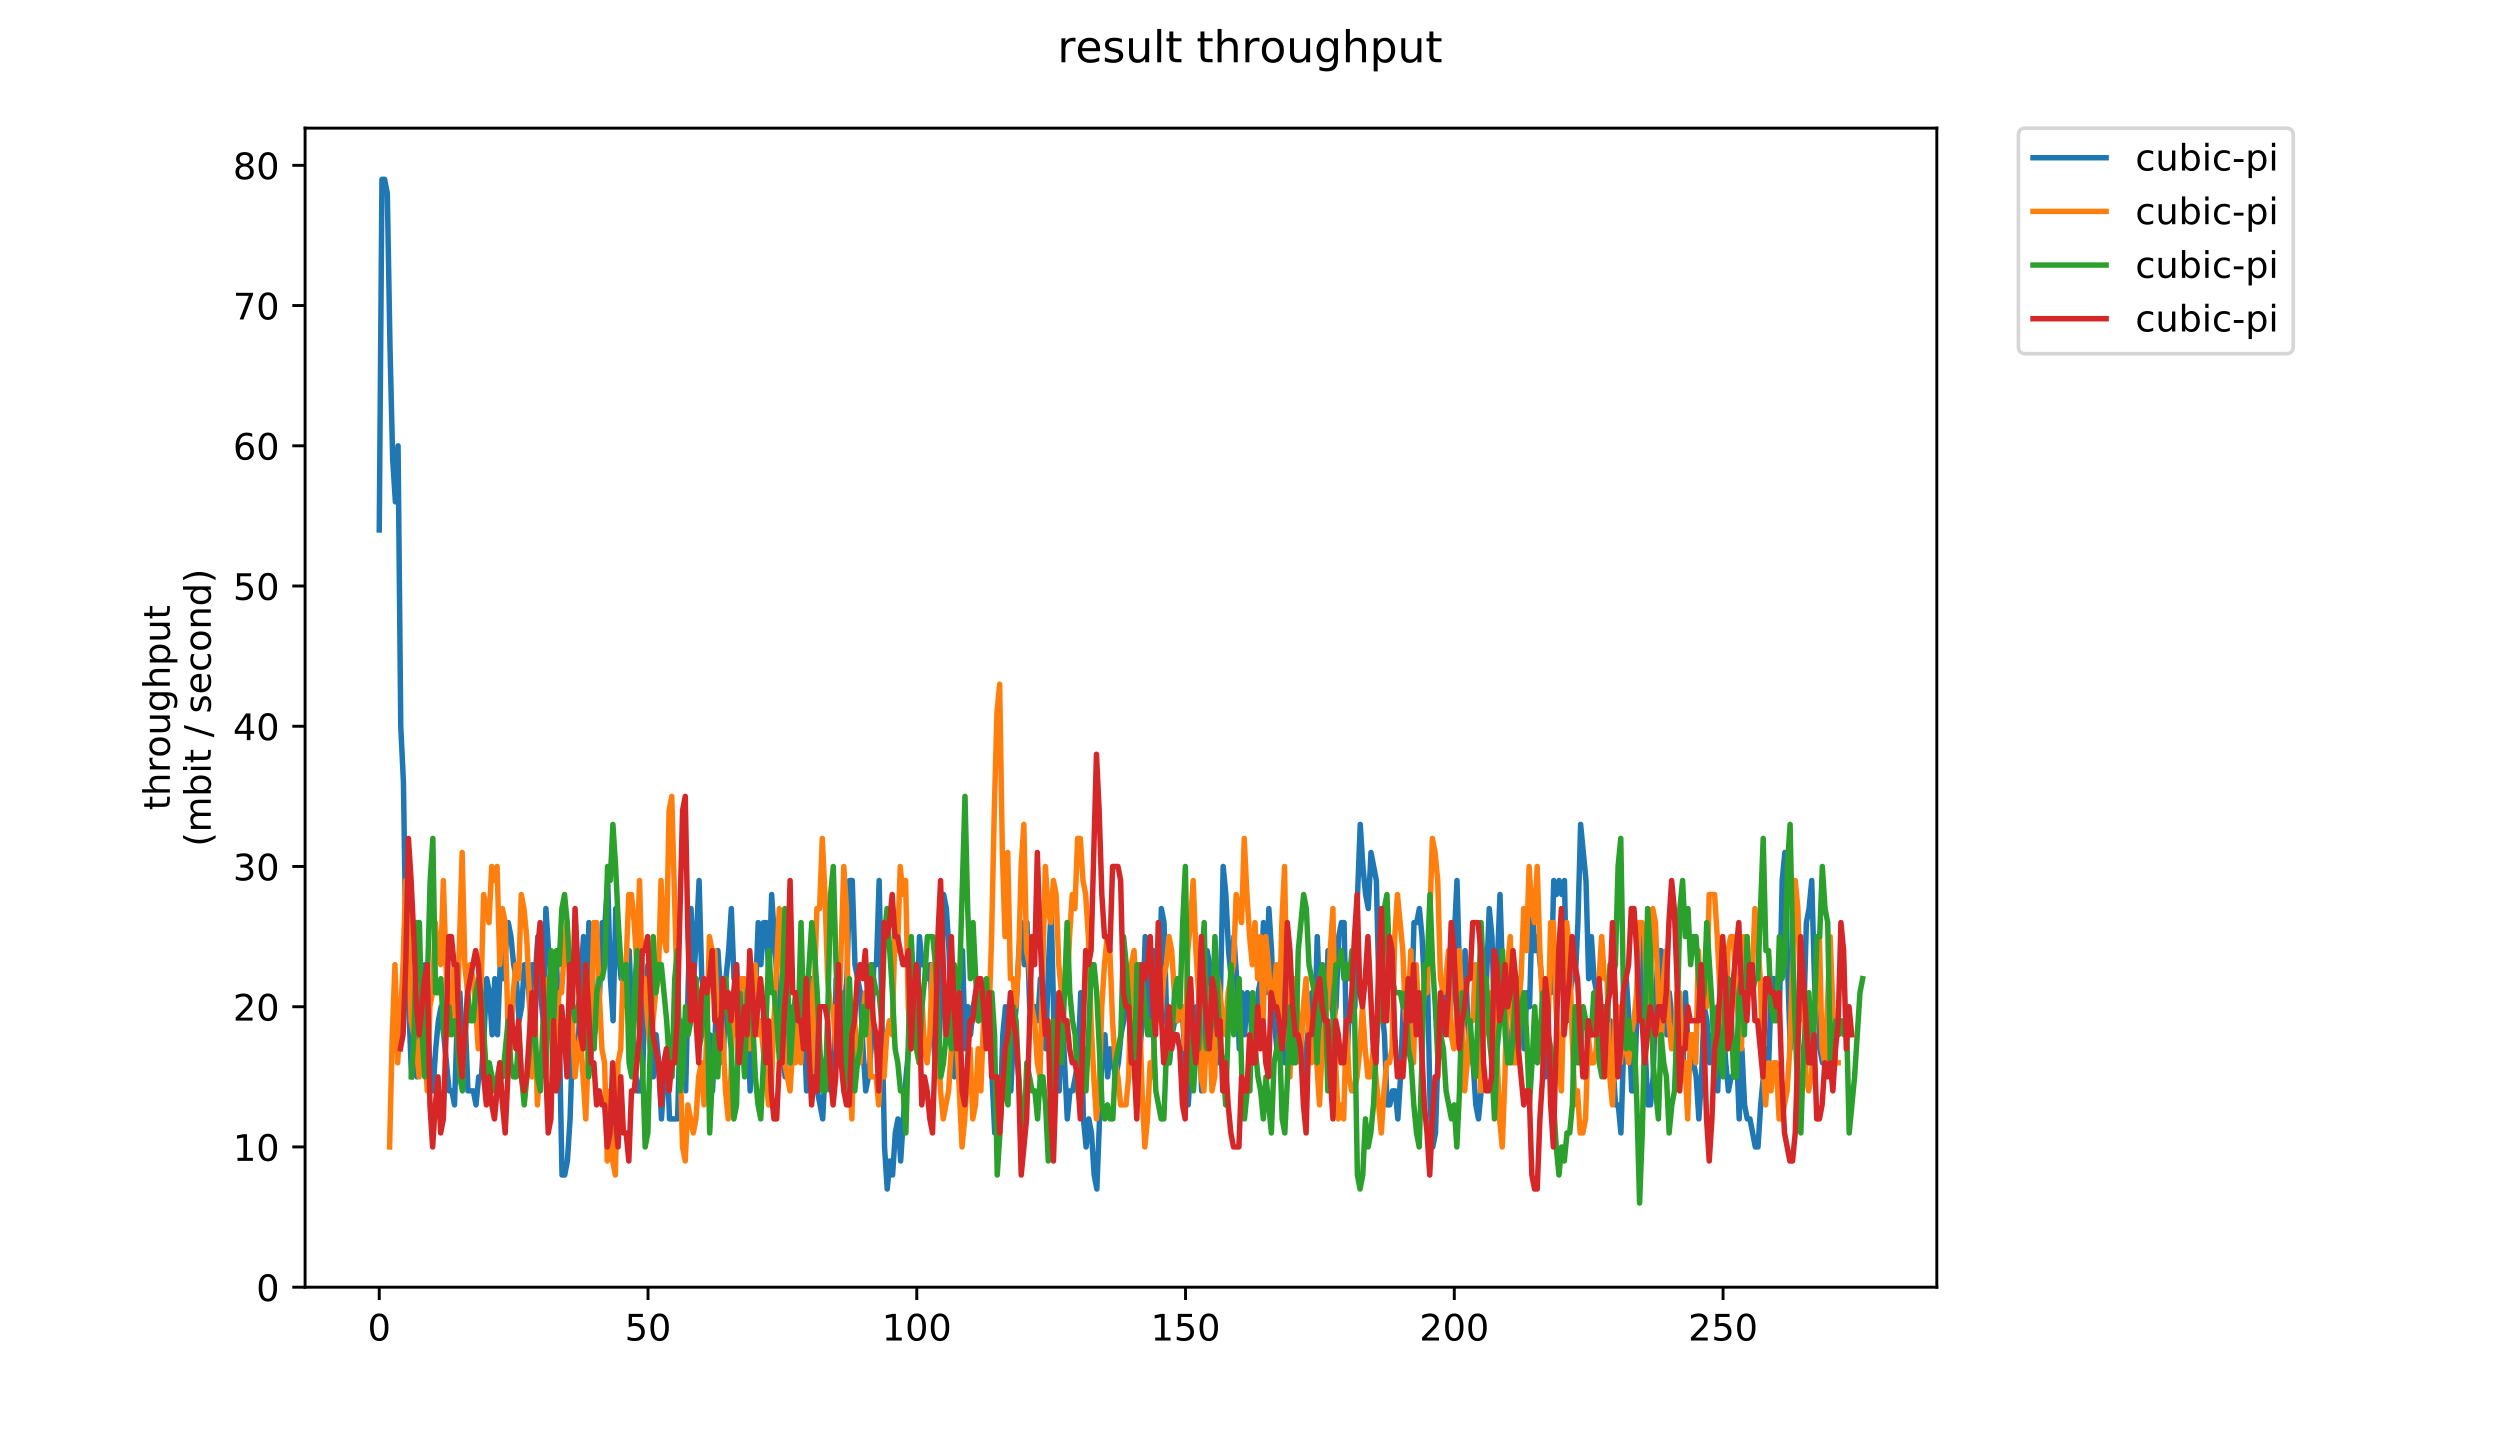 <?xml version="1.0" encoding="utf-8" standalone="no"?>
<!DOCTYPE svg PUBLIC "-//W3C//DTD SVG 1.1//EN"
  "http://www.w3.org/Graphics/SVG/1.1/DTD/svg11.dtd">
<!-- Created with matplotlib (https://matplotlib.org/) -->
<svg height="396pt" version="1.1" viewBox="0 0 684 396" width="684pt" xmlns="http://www.w3.org/2000/svg" xmlns:xlink="http://www.w3.org/1999/xlink">
 <defs>
  <style type="text/css">
*{stroke-linecap:butt;stroke-linejoin:round;}
  </style>
 </defs>
 <g id="figure_1">
  <g id="patch_1">
   <path d="M 0 396 
L 684 396 
L 684 0 
L 0 0 
z
" style="fill:#ffffff;"/>
  </g>
  <g id="axes_1">
   <g id="patch_2">
    <path d="M 83.472 352.174 
L 529.913 352.174 
L 529.913 35.062 
L 83.472 35.062 
z
" style="fill:#ffffff;"/>
   </g>
   <g id="matplotlib.axis_1">
    <g id="xtick_1">
     <g id="line2d_1">
      <defs>
       <path d="M 0 0 
L 0 3.5 
" id="ma04e986beb" style="stroke:#000000;stroke-width:0.8;"/>
      </defs>
      <g>
       <use style="stroke:#000000;stroke-width:0.8;" x="103.765" xlink:href="#ma04e986beb" y="352.174"/>
      </g>
     </g>
     <g id="text_1">
      <!-- 0 -->
      <defs>
       <path d="M 31.781 66.406 
Q 24.172 66.406 20.328 58.906 
Q 16.5 51.422 16.5 36.375 
Q 16.5 21.391 20.328 13.891 
Q 24.172 6.391 31.781 6.391 
Q 39.453 6.391 43.281 13.891 
Q 47.125 21.391 47.125 36.375 
Q 47.125 51.422 43.281 58.906 
Q 39.453 66.406 31.781 66.406 
z
M 31.781 74.219 
Q 44.047 74.219 50.516 64.516 
Q 56.984 54.828 56.984 36.375 
Q 56.984 17.969 50.516 8.266 
Q 44.047 -1.422 31.781 -1.422 
Q 19.531 -1.422 13.062 8.266 
Q 6.594 17.969 6.594 36.375 
Q 6.594 54.828 13.062 64.516 
Q 19.531 74.219 31.781 74.219 
z
" id="DejaVuSans-48"/>
      </defs>
      <g transform="translate(100.584 366.773)scale(0.1 -0.1)">
       <use xlink:href="#DejaVuSans-48"/>
      </g>
     </g>
    </g>
    <g id="xtick_2">
     <g id="line2d_2">
      <g>
       <use style="stroke:#000000;stroke-width:0.8;" x="177.298" xlink:href="#ma04e986beb" y="352.174"/>
      </g>
     </g>
     <g id="text_2">
      <!-- 50 -->
      <defs>
       <path d="M 10.797 72.906 
L 49.516 72.906 
L 49.516 64.594 
L 19.828 64.594 
L 19.828 46.734 
Q 21.969 47.469 24.109 47.828 
Q 26.266 48.188 28.422 48.188 
Q 40.625 48.188 47.75 41.5 
Q 54.891 34.812 54.891 23.391 
Q 54.891 11.625 47.562 5.094 
Q 40.234 -1.422 26.906 -1.422 
Q 22.312 -1.422 17.547 -0.641 
Q 12.797 0.141 7.719 1.703 
L 7.719 11.625 
Q 12.109 9.234 16.797 8.062 
Q 21.484 6.891 26.703 6.891 
Q 35.156 6.891 40.078 11.328 
Q 45.016 15.766 45.016 23.391 
Q 45.016 31 40.078 35.438 
Q 35.156 39.891 26.703 39.891 
Q 22.75 39.891 18.812 39.016 
Q 14.891 38.141 10.797 36.281 
z
" id="DejaVuSans-53"/>
      </defs>
      <g transform="translate(170.935 366.773)scale(0.1 -0.1)">
       <use xlink:href="#DejaVuSans-53"/>
       <use x="63.623" xlink:href="#DejaVuSans-48"/>
      </g>
     </g>
    </g>
    <g id="xtick_3">
     <g id="line2d_3">
      <g>
       <use style="stroke:#000000;stroke-width:0.8;" x="250.831" xlink:href="#ma04e986beb" y="352.174"/>
      </g>
     </g>
     <g id="text_3">
      <!-- 100 -->
      <defs>
       <path d="M 12.406 8.297 
L 28.516 8.297 
L 28.516 63.922 
L 10.984 60.406 
L 10.984 69.391 
L 28.422 72.906 
L 38.281 72.906 
L 38.281 8.297 
L 54.391 8.297 
L 54.391 0 
L 12.406 0 
z
" id="DejaVuSans-49"/>
      </defs>
      <g transform="translate(241.287 366.773)scale(0.1 -0.1)">
       <use xlink:href="#DejaVuSans-49"/>
       <use x="63.623" xlink:href="#DejaVuSans-48"/>
       <use x="127.246" xlink:href="#DejaVuSans-48"/>
      </g>
     </g>
    </g>
    <g id="xtick_4">
     <g id="line2d_4">
      <g>
       <use style="stroke:#000000;stroke-width:0.8;" x="324.363" xlink:href="#ma04e986beb" y="352.174"/>
      </g>
     </g>
     <g id="text_4">
      <!-- 150 -->
      <g transform="translate(314.82 366.773)scale(0.1 -0.1)">
       <use xlink:href="#DejaVuSans-49"/>
       <use x="63.623" xlink:href="#DejaVuSans-53"/>
       <use x="127.246" xlink:href="#DejaVuSans-48"/>
      </g>
     </g>
    </g>
    <g id="xtick_5">
     <g id="line2d_5">
      <g>
       <use style="stroke:#000000;stroke-width:0.8;" x="397.896" xlink:href="#ma04e986beb" y="352.174"/>
      </g>
     </g>
     <g id="text_5">
      <!-- 200 -->
      <defs>
       <path d="M 19.188 8.297 
L 53.609 8.297 
L 53.609 0 
L 7.328 0 
L 7.328 8.297 
Q 12.938 14.109 22.625 23.891 
Q 32.328 33.688 34.812 36.531 
Q 39.547 41.844 41.422 45.531 
Q 43.312 49.219 43.312 52.781 
Q 43.312 58.594 39.234 62.25 
Q 35.156 65.922 28.609 65.922 
Q 23.969 65.922 18.812 64.312 
Q 13.672 62.703 7.812 59.422 
L 7.812 69.391 
Q 13.766 71.781 18.938 73 
Q 24.125 74.219 28.422 74.219 
Q 39.75 74.219 46.484 68.547 
Q 53.219 62.891 53.219 53.422 
Q 53.219 48.922 51.531 44.891 
Q 49.859 40.875 45.406 35.406 
Q 44.188 33.984 37.641 27.219 
Q 31.109 20.453 19.188 8.297 
z
" id="DejaVuSans-50"/>
      </defs>
      <g transform="translate(388.352 366.773)scale(0.1 -0.1)">
       <use xlink:href="#DejaVuSans-50"/>
       <use x="63.623" xlink:href="#DejaVuSans-48"/>
       <use x="127.246" xlink:href="#DejaVuSans-48"/>
      </g>
     </g>
    </g>
    <g id="xtick_6">
     <g id="line2d_6">
      <g>
       <use style="stroke:#000000;stroke-width:0.8;" x="471.429" xlink:href="#ma04e986beb" y="352.174"/>
      </g>
     </g>
     <g id="text_6">
      <!-- 250 -->
      <g transform="translate(461.885 366.773)scale(0.1 -0.1)">
       <use xlink:href="#DejaVuSans-50"/>
       <use x="63.623" xlink:href="#DejaVuSans-53"/>
       <use x="127.246" xlink:href="#DejaVuSans-48"/>
      </g>
     </g>
    </g>
   </g>
   <g id="matplotlib.axis_2">
    <g id="ytick_1">
     <g id="line2d_7">
      <defs>
       <path d="M 0 0 
L -3.5 0 
" id="m36367cc0d9" style="stroke:#000000;stroke-width:0.8;"/>
      </defs>
      <g>
       <use style="stroke:#000000;stroke-width:0.8;" x="83.472" xlink:href="#m36367cc0d9" y="352.174"/>
      </g>
     </g>
     <g id="text_7">
      <!-- 0 -->
      <g transform="translate(70.11 355.973)scale(0.1 -0.1)">
       <use xlink:href="#DejaVuSans-48"/>
      </g>
     </g>
    </g>
    <g id="ytick_2">
     <g id="line2d_8">
      <g>
       <use style="stroke:#000000;stroke-width:0.8;" x="83.472" xlink:href="#m36367cc0d9" y="313.806"/>
      </g>
     </g>
     <g id="text_8">
      <!-- 10 -->
      <g transform="translate(63.747 317.605)scale(0.1 -0.1)">
       <use xlink:href="#DejaVuSans-49"/>
       <use x="63.623" xlink:href="#DejaVuSans-48"/>
      </g>
     </g>
    </g>
    <g id="ytick_3">
     <g id="line2d_9">
      <g>
       <use style="stroke:#000000;stroke-width:0.8;" x="83.472" xlink:href="#m36367cc0d9" y="275.438"/>
      </g>
     </g>
     <g id="text_9">
      <!-- 20 -->
      <g transform="translate(63.747 279.237)scale(0.1 -0.1)">
       <use xlink:href="#DejaVuSans-50"/>
       <use x="63.623" xlink:href="#DejaVuSans-48"/>
      </g>
     </g>
    </g>
    <g id="ytick_4">
     <g id="line2d_10">
      <g>
       <use style="stroke:#000000;stroke-width:0.8;" x="83.472" xlink:href="#m36367cc0d9" y="237.07"/>
      </g>
     </g>
     <g id="text_10">
      <!-- 30 -->
      <defs>
       <path d="M 40.578 39.312 
Q 47.656 37.797 51.625 33 
Q 55.609 28.219 55.609 21.188 
Q 55.609 10.406 48.188 4.484 
Q 40.766 -1.422 27.094 -1.422 
Q 22.516 -1.422 17.656 -0.516 
Q 12.797 0.391 7.625 2.203 
L 7.625 11.719 
Q 11.719 9.328 16.594 8.109 
Q 21.484 6.891 26.812 6.891 
Q 36.078 6.891 40.938 10.547 
Q 45.797 14.203 45.797 21.188 
Q 45.797 27.641 41.281 31.266 
Q 36.766 34.906 28.719 34.906 
L 20.219 34.906 
L 20.219 43.016 
L 29.109 43.016 
Q 36.375 43.016 40.234 45.922 
Q 44.094 48.828 44.094 54.297 
Q 44.094 59.906 40.109 62.906 
Q 36.141 65.922 28.719 65.922 
Q 24.656 65.922 20.016 65.031 
Q 15.375 64.156 9.812 62.312 
L 9.812 71.094 
Q 15.438 72.656 20.344 73.438 
Q 25.25 74.219 29.594 74.219 
Q 40.828 74.219 47.359 69.109 
Q 53.906 64.016 53.906 55.328 
Q 53.906 49.266 50.438 45.094 
Q 46.969 40.922 40.578 39.312 
z
" id="DejaVuSans-51"/>
      </defs>
      <g transform="translate(63.747 240.869)scale(0.1 -0.1)">
       <use xlink:href="#DejaVuSans-51"/>
       <use x="63.623" xlink:href="#DejaVuSans-48"/>
      </g>
     </g>
    </g>
    <g id="ytick_5">
     <g id="line2d_11">
      <g>
       <use style="stroke:#000000;stroke-width:0.8;" x="83.472" xlink:href="#m36367cc0d9" y="198.702"/>
      </g>
     </g>
     <g id="text_11">
      <!-- 40 -->
      <defs>
       <path d="M 37.797 64.312 
L 12.891 25.391 
L 37.797 25.391 
z
M 35.203 72.906 
L 47.609 72.906 
L 47.609 25.391 
L 58.016 25.391 
L 58.016 17.188 
L 47.609 17.188 
L 47.609 0 
L 37.797 0 
L 37.797 17.188 
L 4.891 17.188 
L 4.891 26.703 
z
" id="DejaVuSans-52"/>
      </defs>
      <g transform="translate(63.747 202.501)scale(0.1 -0.1)">
       <use xlink:href="#DejaVuSans-52"/>
       <use x="63.623" xlink:href="#DejaVuSans-48"/>
      </g>
     </g>
    </g>
    <g id="ytick_6">
     <g id="line2d_12">
      <g>
       <use style="stroke:#000000;stroke-width:0.8;" x="83.472" xlink:href="#m36367cc0d9" y="160.334"/>
      </g>
     </g>
     <g id="text_12">
      <!-- 50 -->
      <g transform="translate(63.747 164.133)scale(0.1 -0.1)">
       <use xlink:href="#DejaVuSans-53"/>
       <use x="63.623" xlink:href="#DejaVuSans-48"/>
      </g>
     </g>
    </g>
    <g id="ytick_7">
     <g id="line2d_13">
      <g>
       <use style="stroke:#000000;stroke-width:0.8;" x="83.472" xlink:href="#m36367cc0d9" y="121.966"/>
      </g>
     </g>
     <g id="text_13">
      <!-- 60 -->
      <defs>
       <path d="M 33.016 40.375 
Q 26.375 40.375 22.484 35.828 
Q 18.609 31.297 18.609 23.391 
Q 18.609 15.531 22.484 10.953 
Q 26.375 6.391 33.016 6.391 
Q 39.656 6.391 43.531 10.953 
Q 47.406 15.531 47.406 23.391 
Q 47.406 31.297 43.531 35.828 
Q 39.656 40.375 33.016 40.375 
z
M 52.594 71.297 
L 52.594 62.312 
Q 48.875 64.062 45.094 64.984 
Q 41.312 65.922 37.594 65.922 
Q 27.828 65.922 22.672 59.328 
Q 17.531 52.734 16.797 39.406 
Q 19.672 43.656 24.016 45.922 
Q 28.375 48.188 33.594 48.188 
Q 44.578 48.188 50.953 41.516 
Q 57.328 34.859 57.328 23.391 
Q 57.328 12.156 50.688 5.359 
Q 44.047 -1.422 33.016 -1.422 
Q 20.359 -1.422 13.672 8.266 
Q 6.984 17.969 6.984 36.375 
Q 6.984 53.656 15.188 63.938 
Q 23.391 74.219 37.203 74.219 
Q 40.922 74.219 44.703 73.484 
Q 48.484 72.75 52.594 71.297 
z
" id="DejaVuSans-54"/>
      </defs>
      <g transform="translate(63.747 125.765)scale(0.1 -0.1)">
       <use xlink:href="#DejaVuSans-54"/>
       <use x="63.623" xlink:href="#DejaVuSans-48"/>
      </g>
     </g>
    </g>
    <g id="ytick_8">
     <g id="line2d_14">
      <g>
       <use style="stroke:#000000;stroke-width:0.8;" x="83.472" xlink:href="#m36367cc0d9" y="83.598"/>
      </g>
     </g>
     <g id="text_14">
      <!-- 70 -->
      <defs>
       <path d="M 8.203 72.906 
L 55.078 72.906 
L 55.078 68.703 
L 28.609 0 
L 18.312 0 
L 43.219 64.594 
L 8.203 64.594 
z
" id="DejaVuSans-55"/>
      </defs>
      <g transform="translate(63.747 87.397)scale(0.1 -0.1)">
       <use xlink:href="#DejaVuSans-55"/>
       <use x="63.623" xlink:href="#DejaVuSans-48"/>
      </g>
     </g>
    </g>
    <g id="ytick_9">
     <g id="line2d_15">
      <g>
       <use style="stroke:#000000;stroke-width:0.8;" x="83.472" xlink:href="#m36367cc0d9" y="45.23"/>
      </g>
     </g>
     <g id="text_15">
      <!-- 80 -->
      <defs>
       <path d="M 31.781 34.625 
Q 24.75 34.625 20.719 30.859 
Q 16.703 27.094 16.703 20.516 
Q 16.703 13.922 20.719 10.156 
Q 24.75 6.391 31.781 6.391 
Q 38.812 6.391 42.859 10.172 
Q 46.922 13.969 46.922 20.516 
Q 46.922 27.094 42.891 30.859 
Q 38.875 34.625 31.781 34.625 
z
M 21.922 38.812 
Q 15.578 40.375 12.031 44.719 
Q 8.5 49.078 8.5 55.328 
Q 8.5 64.062 14.719 69.141 
Q 20.953 74.219 31.781 74.219 
Q 42.672 74.219 48.875 69.141 
Q 55.078 64.062 55.078 55.328 
Q 55.078 49.078 51.531 44.719 
Q 48 40.375 41.703 38.812 
Q 48.828 37.156 52.797 32.312 
Q 56.781 27.484 56.781 20.516 
Q 56.781 9.906 50.312 4.234 
Q 43.844 -1.422 31.781 -1.422 
Q 19.734 -1.422 13.25 4.234 
Q 6.781 9.906 6.781 20.516 
Q 6.781 27.484 10.781 32.312 
Q 14.797 37.156 21.922 38.812 
z
M 18.312 54.391 
Q 18.312 48.734 21.844 45.562 
Q 25.391 42.391 31.781 42.391 
Q 38.141 42.391 41.719 45.562 
Q 45.312 48.734 45.312 54.391 
Q 45.312 60.062 41.719 63.234 
Q 38.141 66.406 31.781 66.406 
Q 25.391 66.406 21.844 63.234 
Q 18.312 60.062 18.312 54.391 
z
" id="DejaVuSans-56"/>
      </defs>
      <g transform="translate(63.747 49.029)scale(0.1 -0.1)">
       <use xlink:href="#DejaVuSans-56"/>
       <use x="63.623" xlink:href="#DejaVuSans-48"/>
      </g>
     </g>
    </g>
    <g id="text_16">
     <!-- throughput -->
     <defs>
      <path d="M 18.312 70.219 
L 18.312 54.688 
L 36.812 54.688 
L 36.812 47.703 
L 18.312 47.703 
L 18.312 18.016 
Q 18.312 11.328 20.141 9.422 
Q 21.969 7.516 27.594 7.516 
L 36.812 7.516 
L 36.812 0 
L 27.594 0 
Q 17.188 0 13.234 3.875 
Q 9.281 7.766 9.281 18.016 
L 9.281 47.703 
L 2.688 47.703 
L 2.688 54.688 
L 9.281 54.688 
L 9.281 70.219 
z
" id="DejaVuSans-116"/>
      <path d="M 54.891 33.016 
L 54.891 0 
L 45.906 0 
L 45.906 32.719 
Q 45.906 40.484 42.875 44.328 
Q 39.844 48.188 33.797 48.188 
Q 26.516 48.188 22.312 43.547 
Q 18.109 38.922 18.109 30.906 
L 18.109 0 
L 9.078 0 
L 9.078 75.984 
L 18.109 75.984 
L 18.109 46.188 
Q 21.344 51.125 25.703 53.562 
Q 30.078 56 35.797 56 
Q 45.219 56 50.047 50.172 
Q 54.891 44.344 54.891 33.016 
z
" id="DejaVuSans-104"/>
      <path d="M 41.109 46.297 
Q 39.594 47.172 37.812 47.578 
Q 36.031 48 33.891 48 
Q 26.266 48 22.188 43.047 
Q 18.109 38.094 18.109 28.812 
L 18.109 0 
L 9.078 0 
L 9.078 54.688 
L 18.109 54.688 
L 18.109 46.188 
Q 20.953 51.172 25.484 53.578 
Q 30.031 56 36.531 56 
Q 37.453 56 38.578 55.875 
Q 39.703 55.766 41.062 55.516 
z
" id="DejaVuSans-114"/>
      <path d="M 30.609 48.391 
Q 23.391 48.391 19.188 42.75 
Q 14.984 37.109 14.984 27.297 
Q 14.984 17.484 19.156 11.844 
Q 23.344 6.203 30.609 6.203 
Q 37.797 6.203 41.984 11.859 
Q 46.188 17.531 46.188 27.297 
Q 46.188 37.016 41.984 42.703 
Q 37.797 48.391 30.609 48.391 
z
M 30.609 56 
Q 42.328 56 49.016 48.375 
Q 55.719 40.766 55.719 27.297 
Q 55.719 13.875 49.016 6.219 
Q 42.328 -1.422 30.609 -1.422 
Q 18.844 -1.422 12.172 6.219 
Q 5.516 13.875 5.516 27.297 
Q 5.516 40.766 12.172 48.375 
Q 18.844 56 30.609 56 
z
" id="DejaVuSans-111"/>
      <path d="M 8.5 21.578 
L 8.5 54.688 
L 17.484 54.688 
L 17.484 21.922 
Q 17.484 14.156 20.5 10.266 
Q 23.531 6.391 29.594 6.391 
Q 36.859 6.391 41.078 11.031 
Q 45.312 15.672 45.312 23.688 
L 45.312 54.688 
L 54.297 54.688 
L 54.297 0 
L 45.312 0 
L 45.312 8.406 
Q 42.047 3.422 37.719 1 
Q 33.406 -1.422 27.688 -1.422 
Q 18.266 -1.422 13.375 4.438 
Q 8.5 10.297 8.5 21.578 
z
M 31.109 56 
z
" id="DejaVuSans-117"/>
      <path d="M 45.406 27.984 
Q 45.406 37.75 41.375 43.109 
Q 37.359 48.484 30.078 48.484 
Q 22.859 48.484 18.828 43.109 
Q 14.797 37.75 14.797 27.984 
Q 14.797 18.266 18.828 12.891 
Q 22.859 7.516 30.078 7.516 
Q 37.359 7.516 41.375 12.891 
Q 45.406 18.266 45.406 27.984 
z
M 54.391 6.781 
Q 54.391 -7.172 48.188 -13.984 
Q 42 -20.797 29.203 -20.797 
Q 24.469 -20.797 20.266 -20.094 
Q 16.062 -19.391 12.109 -17.922 
L 12.109 -9.188 
Q 16.062 -11.328 19.922 -12.344 
Q 23.781 -13.375 27.781 -13.375 
Q 36.625 -13.375 41.016 -8.766 
Q 45.406 -4.156 45.406 5.172 
L 45.406 9.625 
Q 42.625 4.781 38.281 2.391 
Q 33.938 0 27.875 0 
Q 17.828 0 11.672 7.656 
Q 5.516 15.328 5.516 27.984 
Q 5.516 40.672 11.672 48.328 
Q 17.828 56 27.875 56 
Q 33.938 56 38.281 53.609 
Q 42.625 51.219 45.406 46.391 
L 45.406 54.688 
L 54.391 54.688 
z
" id="DejaVuSans-103"/>
      <path d="M 18.109 8.203 
L 18.109 -20.797 
L 9.078 -20.797 
L 9.078 54.688 
L 18.109 54.688 
L 18.109 46.391 
Q 20.953 51.266 25.266 53.625 
Q 29.594 56 35.594 56 
Q 45.562 56 51.781 48.094 
Q 58.016 40.188 58.016 27.297 
Q 58.016 14.406 51.781 6.484 
Q 45.562 -1.422 35.594 -1.422 
Q 29.594 -1.422 25.266 0.953 
Q 20.953 3.328 18.109 8.203 
z
M 48.688 27.297 
Q 48.688 37.203 44.609 42.844 
Q 40.531 48.484 33.406 48.484 
Q 26.266 48.484 22.188 42.844 
Q 18.109 37.203 18.109 27.297 
Q 18.109 17.391 22.188 11.75 
Q 26.266 6.109 33.406 6.109 
Q 40.531 6.109 44.609 11.75 
Q 48.688 17.391 48.688 27.297 
z
" id="DejaVuSans-112"/>
     </defs>
     <g transform="translate(46.47 221.675)rotate(-90)scale(0.1 -0.1)">
      <use xlink:href="#DejaVuSans-116"/>
      <use x="39.209" xlink:href="#DejaVuSans-104"/>
      <use x="102.588" xlink:href="#DejaVuSans-114"/>
      <use x="143.67" xlink:href="#DejaVuSans-111"/>
      <use x="204.852" xlink:href="#DejaVuSans-117"/>
      <use x="268.23" xlink:href="#DejaVuSans-103"/>
      <use x="331.707" xlink:href="#DejaVuSans-104"/>
      <use x="395.086" xlink:href="#DejaVuSans-112"/>
      <use x="458.562" xlink:href="#DejaVuSans-117"/>
      <use x="521.941" xlink:href="#DejaVuSans-116"/>
     </g>
     <!-- (mbit / second) -->
     <defs>
      <path d="M 31 75.875 
Q 24.469 64.656 21.281 53.656 
Q 18.109 42.672 18.109 31.391 
Q 18.109 20.125 21.312 9.062 
Q 24.516 -2 31 -13.188 
L 23.188 -13.188 
Q 15.875 -1.703 12.234 9.375 
Q 8.594 20.453 8.594 31.391 
Q 8.594 42.281 12.203 53.312 
Q 15.828 64.359 23.188 75.875 
z
" id="DejaVuSans-40"/>
      <path d="M 52 44.188 
Q 55.375 50.25 60.062 53.125 
Q 64.75 56 71.094 56 
Q 79.641 56 84.281 50.016 
Q 88.922 44.047 88.922 33.016 
L 88.922 0 
L 79.891 0 
L 79.891 32.719 
Q 79.891 40.578 77.094 44.375 
Q 74.312 48.188 68.609 48.188 
Q 61.625 48.188 57.562 43.547 
Q 53.516 38.922 53.516 30.906 
L 53.516 0 
L 44.484 0 
L 44.484 32.719 
Q 44.484 40.625 41.703 44.406 
Q 38.922 48.188 33.109 48.188 
Q 26.219 48.188 22.156 43.531 
Q 18.109 38.875 18.109 30.906 
L 18.109 0 
L 9.078 0 
L 9.078 54.688 
L 18.109 54.688 
L 18.109 46.188 
Q 21.188 51.219 25.484 53.609 
Q 29.781 56 35.688 56 
Q 41.656 56 45.828 52.969 
Q 50 49.953 52 44.188 
z
" id="DejaVuSans-109"/>
      <path d="M 48.688 27.297 
Q 48.688 37.203 44.609 42.844 
Q 40.531 48.484 33.406 48.484 
Q 26.266 48.484 22.188 42.844 
Q 18.109 37.203 18.109 27.297 
Q 18.109 17.391 22.188 11.75 
Q 26.266 6.109 33.406 6.109 
Q 40.531 6.109 44.609 11.75 
Q 48.688 17.391 48.688 27.297 
z
M 18.109 46.391 
Q 20.953 51.266 25.266 53.625 
Q 29.594 56 35.594 56 
Q 45.562 56 51.781 48.094 
Q 58.016 40.188 58.016 27.297 
Q 58.016 14.406 51.781 6.484 
Q 45.562 -1.422 35.594 -1.422 
Q 29.594 -1.422 25.266 0.953 
Q 20.953 3.328 18.109 8.203 
L 18.109 0 
L 9.078 0 
L 9.078 75.984 
L 18.109 75.984 
z
" id="DejaVuSans-98"/>
      <path d="M 9.422 54.688 
L 18.406 54.688 
L 18.406 0 
L 9.422 0 
z
M 9.422 75.984 
L 18.406 75.984 
L 18.406 64.594 
L 9.422 64.594 
z
" id="DejaVuSans-105"/>
      <path id="DejaVuSans-32"/>
      <path d="M 25.391 72.906 
L 33.688 72.906 
L 8.297 -9.281 
L 0 -9.281 
z
" id="DejaVuSans-47"/>
      <path d="M 44.281 53.078 
L 44.281 44.578 
Q 40.484 46.531 36.375 47.5 
Q 32.281 48.484 27.875 48.484 
Q 21.188 48.484 17.844 46.438 
Q 14.5 44.391 14.5 40.281 
Q 14.5 37.156 16.891 35.375 
Q 19.281 33.594 26.516 31.984 
L 29.594 31.297 
Q 39.156 29.25 43.188 25.516 
Q 47.219 21.781 47.219 15.094 
Q 47.219 7.469 41.188 3.016 
Q 35.156 -1.422 24.609 -1.422 
Q 20.219 -1.422 15.453 -0.562 
Q 10.688 0.297 5.422 2 
L 5.422 11.281 
Q 10.406 8.688 15.234 7.391 
Q 20.062 6.109 24.812 6.109 
Q 31.156 6.109 34.562 8.281 
Q 37.984 10.453 37.984 14.406 
Q 37.984 18.062 35.516 20.016 
Q 33.062 21.969 24.703 23.781 
L 21.578 24.516 
Q 13.234 26.266 9.516 29.906 
Q 5.812 33.547 5.812 39.891 
Q 5.812 47.609 11.281 51.797 
Q 16.75 56 26.812 56 
Q 31.781 56 36.172 55.266 
Q 40.578 54.547 44.281 53.078 
z
" id="DejaVuSans-115"/>
      <path d="M 56.203 29.594 
L 56.203 25.203 
L 14.891 25.203 
Q 15.484 15.922 20.484 11.062 
Q 25.484 6.203 34.422 6.203 
Q 39.594 6.203 44.453 7.469 
Q 49.312 8.734 54.109 11.281 
L 54.109 2.781 
Q 49.266 0.734 44.188 -0.344 
Q 39.109 -1.422 33.891 -1.422 
Q 20.797 -1.422 13.156 6.188 
Q 5.516 13.812 5.516 26.812 
Q 5.516 40.234 12.766 48.109 
Q 20.016 56 32.328 56 
Q 43.359 56 49.781 48.891 
Q 56.203 41.797 56.203 29.594 
z
M 47.219 32.234 
Q 47.125 39.594 43.094 43.984 
Q 39.062 48.391 32.422 48.391 
Q 24.906 48.391 20.391 44.141 
Q 15.875 39.891 15.188 32.172 
z
" id="DejaVuSans-101"/>
      <path d="M 48.781 52.594 
L 48.781 44.188 
Q 44.969 46.297 41.141 47.344 
Q 37.312 48.391 33.406 48.391 
Q 24.656 48.391 19.812 42.844 
Q 14.984 37.312 14.984 27.297 
Q 14.984 17.281 19.812 11.734 
Q 24.656 6.203 33.406 6.203 
Q 37.312 6.203 41.141 7.25 
Q 44.969 8.297 48.781 10.406 
L 48.781 2.094 
Q 45.016 0.344 40.984 -0.531 
Q 36.969 -1.422 32.422 -1.422 
Q 20.062 -1.422 12.781 6.344 
Q 5.516 14.109 5.516 27.297 
Q 5.516 40.672 12.859 48.328 
Q 20.219 56 33.016 56 
Q 37.156 56 41.109 55.141 
Q 45.062 54.297 48.781 52.594 
z
" id="DejaVuSans-99"/>
      <path d="M 54.891 33.016 
L 54.891 0 
L 45.906 0 
L 45.906 32.719 
Q 45.906 40.484 42.875 44.328 
Q 39.844 48.188 33.797 48.188 
Q 26.516 48.188 22.312 43.547 
Q 18.109 38.922 18.109 30.906 
L 18.109 0 
L 9.078 0 
L 9.078 54.688 
L 18.109 54.688 
L 18.109 46.188 
Q 21.344 51.125 25.703 53.562 
Q 30.078 56 35.797 56 
Q 45.219 56 50.047 50.172 
Q 54.891 44.344 54.891 33.016 
z
" id="DejaVuSans-110"/>
      <path d="M 45.406 46.391 
L 45.406 75.984 
L 54.391 75.984 
L 54.391 0 
L 45.406 0 
L 45.406 8.203 
Q 42.578 3.328 38.25 0.953 
Q 33.938 -1.422 27.875 -1.422 
Q 17.969 -1.422 11.734 6.484 
Q 5.516 14.406 5.516 27.297 
Q 5.516 40.188 11.734 48.094 
Q 17.969 56 27.875 56 
Q 33.938 56 38.25 53.625 
Q 42.578 51.266 45.406 46.391 
z
M 14.797 27.297 
Q 14.797 17.391 18.875 11.75 
Q 22.953 6.109 30.078 6.109 
Q 37.203 6.109 41.297 11.75 
Q 45.406 17.391 45.406 27.297 
Q 45.406 37.203 41.297 42.844 
Q 37.203 48.484 30.078 48.484 
Q 22.953 48.484 18.875 42.844 
Q 14.797 37.203 14.797 27.297 
z
" id="DejaVuSans-100"/>
      <path d="M 8.016 75.875 
L 15.828 75.875 
Q 23.141 64.359 26.781 53.312 
Q 30.422 42.281 30.422 31.391 
Q 30.422 20.453 26.781 9.375 
Q 23.141 -1.703 15.828 -13.188 
L 8.016 -13.188 
Q 14.5 -2 17.703 9.062 
Q 20.906 20.125 20.906 31.391 
Q 20.906 42.672 17.703 53.656 
Q 14.5 64.656 8.016 75.875 
z
" id="DejaVuSans-41"/>
     </defs>
     <g transform="translate(57.668 231.609)rotate(-90)scale(0.1 -0.1)">
      <use xlink:href="#DejaVuSans-40"/>
      <use x="39.014" xlink:href="#DejaVuSans-109"/>
      <use x="136.426" xlink:href="#DejaVuSans-98"/>
      <use x="199.902" xlink:href="#DejaVuSans-105"/>
      <use x="227.686" xlink:href="#DejaVuSans-116"/>
      <use x="266.895" xlink:href="#DejaVuSans-32"/>
      <use x="298.682" xlink:href="#DejaVuSans-47"/>
      <use x="332.373" xlink:href="#DejaVuSans-32"/>
      <use x="364.16" xlink:href="#DejaVuSans-115"/>
      <use x="416.26" xlink:href="#DejaVuSans-101"/>
      <use x="477.783" xlink:href="#DejaVuSans-99"/>
      <use x="532.764" xlink:href="#DejaVuSans-111"/>
      <use x="593.945" xlink:href="#DejaVuSans-110"/>
      <use x="657.324" xlink:href="#DejaVuSans-100"/>
      <use x="720.801" xlink:href="#DejaVuSans-41"/>
     </g>
    </g>
   </g>
   <g id="line2d_16">
    <path clip-path="url(#pbe7aae3677)" d="M 103.765 144.987 
L 104.5 49.067 
L 105.236 49.067 
L 105.971 52.904 
L 106.706 95.108 
L 107.442 125.803 
L 108.177 137.313 
L 108.912 121.966 
L 109.648 198.702 
L 110.383 214.049 
L 111.118 263.928 
L 111.854 275.438 
L 112.589 294.622 
L 113.324 290.785 
L 114.06 294.622 
L 114.795 279.275 
L 115.53 279.275 
L 116.266 263.928 
L 117.736 294.622 
L 118.472 298.459 
L 119.207 286.949 
L 119.942 279.275 
L 120.678 275.438 
L 122.884 298.459 
L 123.619 298.459 
L 124.354 302.296 
L 125.09 279.275 
L 125.825 271.601 
L 126.56 286.949 
L 127.296 279.275 
L 128.031 298.459 
L 129.502 298.459 
L 130.237 302.296 
L 130.972 294.622 
L 131.708 294.622 
L 132.443 283.112 
L 133.178 267.765 
L 133.914 271.601 
L 134.649 283.112 
L 135.384 267.765 
L 136.12 283.112 
L 136.855 263.928 
L 137.59 267.765 
L 139.061 252.417 
L 139.796 256.254 
L 140.531 263.928 
L 141.267 267.765 
L 142.002 279.275 
L 142.737 275.438 
L 143.473 263.928 
L 144.208 263.928 
L 144.943 275.438 
L 145.679 263.928 
L 146.414 267.765 
L 147.149 256.254 
L 147.885 271.601 
L 148.62 279.275 
L 149.355 248.581 
L 150.091 260.091 
L 150.826 267.765 
L 151.561 267.765 
L 152.297 263.928 
L 153.032 283.112 
L 153.767 321.48 
L 154.503 321.48 
L 155.238 317.643 
L 155.973 306.133 
L 156.709 283.112 
L 157.444 290.785 
L 158.179 286.949 
L 158.915 267.765 
L 159.65 256.254 
L 160.385 279.275 
L 161.121 252.417 
L 161.856 256.254 
L 162.591 283.112 
L 163.327 279.275 
L 164.062 271.601 
L 164.797 252.417 
L 165.533 252.417 
L 166.268 240.907 
L 167.003 267.765 
L 167.739 279.275 
L 168.474 248.581 
L 169.209 260.091 
L 169.945 267.765 
L 170.68 267.765 
L 171.415 275.438 
L 172.151 260.091 
L 172.886 279.275 
L 173.621 290.785 
L 174.357 298.459 
L 175.092 298.459 
L 175.827 294.622 
L 176.563 267.765 
L 177.298 263.928 
L 178.033 275.438 
L 178.768 294.622 
L 179.504 283.112 
L 180.239 290.785 
L 180.974 306.133 
L 181.71 294.622 
L 182.445 286.949 
L 183.18 306.133 
L 185.386 306.133 
L 186.122 279.275 
L 186.857 283.112 
L 187.592 298.459 
L 188.328 267.765 
L 189.063 248.581 
L 189.798 267.765 
L 190.534 256.254 
L 191.269 240.907 
L 192.004 267.765 
L 192.74 271.601 
L 193.475 283.112 
L 194.21 283.112 
L 194.946 298.459 
L 195.681 283.112 
L 196.416 260.091 
L 197.152 271.601 
L 197.887 290.785 
L 198.622 267.765 
L 199.358 260.091 
L 200.093 248.581 
L 200.828 267.765 
L 201.564 263.928 
L 202.299 283.112 
L 203.034 283.112 
L 203.77 271.601 
L 204.505 279.275 
L 205.24 298.459 
L 205.976 275.438 
L 206.711 271.601 
L 207.446 252.417 
L 208.182 263.928 
L 208.917 252.417 
L 209.652 252.417 
L 210.388 267.765 
L 211.123 244.744 
L 212.594 267.765 
L 213.329 283.112 
L 214.064 286.949 
L 214.8 294.622 
L 215.535 283.112 
L 217.006 275.438 
L 218.476 283.112 
L 219.211 283.112 
L 219.947 279.275 
L 220.682 298.459 
L 222.153 267.765 
L 222.888 290.785 
L 223.623 298.459 
L 225.094 306.133 
L 225.829 290.785 
L 226.565 286.949 
L 227.3 298.459 
L 228.035 298.459 
L 228.771 267.765 
L 229.506 286.949 
L 230.241 286.949 
L 230.977 275.438 
L 231.712 267.765 
L 232.447 240.907 
L 233.183 240.907 
L 233.918 263.928 
L 235.389 271.601 
L 236.124 286.949 
L 236.859 298.459 
L 237.595 294.622 
L 238.33 286.949 
L 239.065 263.928 
L 239.801 263.928 
L 240.536 240.907 
L 242.007 313.806 
L 242.742 325.317 
L 243.477 317.643 
L 244.213 321.48 
L 244.948 309.969 
L 245.683 306.133 
L 246.419 317.643 
L 247.889 294.622 
L 248.625 286.949 
L 249.36 283.112 
L 250.095 283.112 
L 250.831 279.275 
L 251.566 256.254 
L 252.301 263.928 
L 253.037 263.928 
L 253.772 267.765 
L 254.507 263.928 
L 255.243 283.112 
L 255.978 290.785 
L 256.713 294.622 
L 257.449 271.601 
L 258.184 244.744 
L 258.919 248.581 
L 259.654 260.091 
L 260.39 286.949 
L 261.125 294.622 
L 261.86 271.601 
L 262.596 267.765 
L 263.331 260.091 
L 264.066 286.949 
L 264.802 275.438 
L 265.537 283.112 
L 266.272 275.438 
L 267.008 271.601 
L 267.743 279.275 
L 268.478 271.601 
L 269.214 279.275 
L 269.949 275.438 
L 270.684 279.275 
L 272.155 309.969 
L 272.89 306.133 
L 273.626 306.133 
L 274.361 283.112 
L 275.096 275.438 
L 275.832 294.622 
L 276.567 298.459 
L 277.302 283.112 
L 278.038 275.438 
L 278.773 260.091 
L 279.508 252.417 
L 280.244 263.928 
L 280.979 252.417 
L 281.714 275.438 
L 282.45 279.275 
L 283.185 275.438 
L 283.92 279.275 
L 284.656 267.765 
L 285.391 283.112 
L 286.126 286.949 
L 286.862 263.928 
L 287.597 248.581 
L 288.332 279.275 
L 289.068 290.785 
L 289.803 298.459 
L 290.538 275.438 
L 292.009 306.133 
L 292.744 298.459 
L 293.48 298.459 
L 294.95 290.785 
L 295.686 271.601 
L 296.421 306.133 
L 297.156 313.806 
L 297.892 306.133 
L 298.627 309.969 
L 299.362 321.48 
L 300.098 325.317 
L 301.568 286.949 
L 302.303 283.112 
L 303.039 294.622 
L 303.774 286.949 
L 305.245 294.622 
L 305.98 290.785 
L 306.715 283.112 
L 307.451 279.275 
L 308.186 271.601 
L 308.921 267.765 
L 310.392 267.765 
L 311.127 271.601 
L 311.863 286.949 
L 312.598 279.275 
L 313.333 256.254 
L 314.069 267.765 
L 314.804 283.112 
L 315.539 260.091 
L 316.275 263.928 
L 317.01 275.438 
L 317.745 248.581 
L 318.481 252.417 
L 319.216 279.275 
L 319.951 290.785 
L 320.687 283.112 
L 321.422 279.275 
L 322.157 279.275 
L 322.893 275.438 
L 323.628 279.275 
L 325.099 302.296 
L 325.834 290.785 
L 327.305 275.438 
L 328.04 279.275 
L 328.775 298.459 
L 329.511 286.949 
L 330.246 260.091 
L 330.981 263.928 
L 331.717 271.601 
L 332.452 286.949 
L 333.187 290.785 
L 333.923 271.601 
L 334.658 237.07 
L 335.393 244.744 
L 336.129 260.091 
L 336.864 267.765 
L 337.599 256.254 
L 338.335 267.765 
L 339.07 286.949 
L 339.805 271.601 
L 340.541 283.112 
L 341.276 271.601 
L 342.011 275.438 
L 342.746 286.949 
L 343.482 286.949 
L 344.217 271.601 
L 344.952 267.765 
L 345.688 252.417 
L 346.423 271.601 
L 347.158 248.581 
L 347.894 260.091 
L 348.629 279.275 
L 349.364 286.949 
L 350.1 267.765 
L 350.835 271.601 
L 351.57 290.785 
L 352.306 279.275 
L 353.041 279.275 
L 354.512 271.601 
L 355.247 286.949 
L 355.982 283.112 
L 356.718 294.622 
L 358.924 271.601 
L 359.659 283.112 
L 360.394 256.254 
L 361.13 275.438 
L 361.865 286.949 
L 362.6 283.112 
L 363.336 260.091 
L 364.071 267.765 
L 364.806 279.275 
L 365.542 275.438 
L 366.277 256.254 
L 367.012 252.417 
L 367.748 252.417 
L 368.483 290.785 
L 369.218 275.438 
L 369.954 279.275 
L 370.689 275.438 
L 371.424 244.744 
L 372.16 225.56 
L 372.895 237.07 
L 373.63 244.744 
L 374.366 248.581 
L 375.101 233.233 
L 376.572 240.907 
L 377.307 271.601 
L 378.042 275.438 
L 378.778 283.112 
L 379.513 302.296 
L 380.248 302.296 
L 380.984 298.459 
L 381.719 298.459 
L 382.454 306.133 
L 383.189 294.622 
L 383.925 275.438 
L 384.66 286.949 
L 385.395 279.275 
L 386.131 279.275 
L 386.866 252.417 
L 387.601 252.417 
L 388.337 248.581 
L 389.072 256.254 
L 389.807 271.601 
L 390.543 267.765 
L 391.278 302.296 
L 392.013 313.806 
L 392.749 309.969 
L 393.484 286.949 
L 394.955 279.275 
L 395.69 267.765 
L 396.425 283.112 
L 397.161 271.601 
L 398.631 240.907 
L 399.367 267.765 
L 400.102 283.112 
L 400.837 260.091 
L 401.573 279.275 
L 402.308 286.949 
L 403.043 290.785 
L 403.779 302.296 
L 404.514 306.133 
L 405.249 298.459 
L 405.985 271.601 
L 406.72 267.765 
L 407.455 248.581 
L 408.191 256.254 
L 408.926 279.275 
L 409.661 263.928 
L 410.397 244.744 
L 411.132 267.765 
L 411.867 275.438 
L 412.603 286.949 
L 413.338 286.949 
L 414.073 279.275 
L 414.809 283.112 
L 415.544 267.765 
L 416.279 275.438 
L 417.015 286.949 
L 417.75 271.601 
L 418.485 275.438 
L 419.221 248.581 
L 419.956 260.091 
L 420.691 256.254 
L 422.162 271.601 
L 422.897 294.622 
L 423.633 267.765 
L 424.368 271.601 
L 425.103 240.907 
L 425.838 244.744 
L 426.574 240.907 
L 427.309 244.744 
L 428.044 240.907 
L 428.78 279.275 
L 429.515 271.601 
L 430.25 267.765 
L 430.986 267.765 
L 431.721 252.417 
L 432.456 225.56 
L 433.927 240.907 
L 434.662 267.765 
L 435.398 256.254 
L 436.133 267.765 
L 436.868 271.601 
L 437.604 286.949 
L 438.339 275.438 
L 439.074 275.438 
L 439.81 290.785 
L 440.545 279.275 
L 442.016 302.296 
L 442.751 302.296 
L 443.486 309.969 
L 444.222 286.949 
L 444.957 267.765 
L 445.692 279.275 
L 446.428 298.459 
L 447.163 298.459 
L 448.634 252.417 
L 449.369 271.601 
L 450.84 302.296 
L 451.575 302.296 
L 452.31 294.622 
L 453.046 271.601 
L 453.781 260.091 
L 454.516 260.091 
L 455.252 279.275 
L 455.987 283.112 
L 456.722 271.601 
L 457.458 279.275 
L 458.193 279.275 
L 458.928 294.622 
L 460.399 294.622 
L 461.134 271.601 
L 461.87 286.949 
L 462.605 286.949 
L 464.076 294.622 
L 464.811 306.133 
L 465.546 294.622 
L 466.281 275.438 
L 467.017 279.275 
L 467.752 290.785 
L 468.487 283.112 
L 469.223 283.112 
L 469.958 298.459 
L 470.693 279.275 
L 471.429 279.275 
L 472.164 290.785 
L 472.899 298.459 
L 473.635 294.622 
L 474.37 294.622 
L 475.105 286.949 
L 475.841 306.133 
L 476.576 286.949 
L 477.311 302.296 
L 478.047 306.133 
L 478.782 306.133 
L 480.253 313.806 
L 480.988 313.806 
L 481.723 302.296 
L 483.194 286.949 
L 483.929 290.785 
L 484.665 267.765 
L 485.4 267.765 
L 486.871 275.438 
L 487.606 240.907 
L 488.341 233.233 
L 489.077 263.928 
L 489.812 286.949 
L 490.547 275.438 
L 491.283 283.112 
L 492.018 275.438 
L 492.753 275.438 
L 493.489 279.275 
L 494.224 252.417 
L 494.959 248.581 
L 495.695 240.907 
L 496.43 267.765 
L 497.165 283.112 
L 498.636 290.785 
L 499.371 283.112 
L 500.107 290.785 
L 500.107 290.785 
" style="fill:none;stroke:#1f77b4;stroke-linecap:square;stroke-width:1.5;"/>
   </g>
   <g id="line2d_17">
    <path clip-path="url(#pbe7aae3677)" d="M 106.589 313.806 
L 107.324 283.112 
L 108.059 263.928 
L 108.795 290.785 
L 109.53 279.275 
L 110.265 263.928 
L 111.001 240.907 
L 111.736 252.417 
L 112.471 279.275 
L 113.942 286.949 
L 114.677 294.622 
L 115.413 275.438 
L 116.148 283.112 
L 116.883 298.459 
L 117.619 275.438 
L 118.354 271.601 
L 119.089 252.417 
L 119.825 260.091 
L 120.56 263.928 
L 121.295 240.907 
L 122.031 263.928 
L 122.766 283.112 
L 123.501 275.438 
L 124.237 263.928 
L 124.972 283.112 
L 126.443 233.233 
L 127.178 263.928 
L 127.913 271.601 
L 128.649 263.928 
L 129.384 267.765 
L 130.119 275.438 
L 130.855 286.949 
L 131.59 271.601 
L 132.325 244.744 
L 133.796 252.417 
L 134.531 237.07 
L 135.267 240.907 
L 136.002 237.07 
L 136.737 263.928 
L 137.473 248.581 
L 138.208 252.417 
L 138.943 279.275 
L 139.678 286.949 
L 140.414 271.601 
L 141.149 263.928 
L 141.884 267.765 
L 142.62 244.744 
L 143.355 248.581 
L 144.09 256.254 
L 144.826 271.601 
L 145.561 294.622 
L 146.296 275.438 
L 147.032 302.296 
L 147.767 290.785 
L 148.502 286.949 
L 149.238 275.438 
L 149.973 267.765 
L 150.708 275.438 
L 151.444 290.785 
L 152.179 290.785 
L 152.914 271.601 
L 153.65 271.601 
L 154.385 260.091 
L 155.12 252.417 
L 155.856 267.765 
L 156.591 279.275 
L 157.326 294.622 
L 158.062 286.949 
L 158.797 283.112 
L 160.268 306.133 
L 161.003 286.949 
L 161.738 279.275 
L 162.474 252.417 
L 163.209 252.417 
L 163.944 271.601 
L 164.68 286.949 
L 165.415 290.785 
L 166.15 317.643 
L 166.886 298.459 
L 167.621 317.643 
L 168.356 321.48 
L 169.092 290.785 
L 169.827 286.949 
L 170.562 263.928 
L 171.298 263.928 
L 172.033 244.744 
L 172.768 244.744 
L 173.504 252.417 
L 174.239 263.928 
L 174.974 240.907 
L 175.71 267.765 
L 176.445 267.765 
L 177.18 279.275 
L 177.916 286.949 
L 179.386 271.601 
L 180.121 267.765 
L 180.857 240.907 
L 181.592 256.254 
L 182.327 260.091 
L 183.063 221.723 
L 183.798 217.886 
L 185.269 271.601 
L 186.004 286.949 
L 186.739 313.806 
L 187.475 317.643 
L 188.21 302.296 
L 189.681 309.969 
L 190.416 306.133 
L 191.151 294.622 
L 191.887 290.785 
L 192.622 302.296 
L 193.357 283.112 
L 194.093 256.254 
L 194.828 260.091 
L 195.563 260.091 
L 196.299 279.275 
L 197.034 275.438 
L 197.769 283.112 
L 198.505 298.459 
L 199.24 306.133 
L 199.975 294.622 
L 200.711 271.601 
L 201.446 283.112 
L 202.181 271.601 
L 202.917 267.765 
L 203.652 267.765 
L 204.387 279.275 
L 205.123 286.949 
L 205.858 283.112 
L 206.593 263.928 
L 207.329 283.112 
L 208.064 279.275 
L 210.27 302.296 
L 211.005 298.459 
L 211.741 279.275 
L 213.211 248.581 
L 213.947 263.928 
L 214.682 290.785 
L 216.153 298.459 
L 216.888 286.949 
L 217.623 290.785 
L 218.359 271.601 
L 219.094 290.785 
L 219.829 267.765 
L 221.3 267.765 
L 222.035 294.622 
L 223.506 248.581 
L 224.241 248.581 
L 224.976 229.397 
L 225.712 244.744 
L 226.447 267.765 
L 227.182 275.438 
L 227.918 275.438 
L 228.653 286.949 
L 229.388 283.112 
L 230.859 237.07 
L 231.594 248.581 
L 232.33 290.785 
L 233.065 306.133 
L 233.8 279.275 
L 234.536 286.949 
L 235.271 290.785 
L 236.006 279.275 
L 236.742 271.601 
L 237.477 275.438 
L 238.212 294.622 
L 239.683 294.622 
L 240.418 302.296 
L 241.154 286.949 
L 241.889 294.622 
L 242.624 283.112 
L 243.36 279.275 
L 244.095 283.112 
L 244.83 256.254 
L 245.566 260.091 
L 246.301 237.07 
L 247.036 244.744 
L 247.772 240.907 
L 248.507 275.438 
L 249.242 286.949 
L 249.978 283.112 
L 251.448 290.785 
L 252.184 271.601 
L 252.919 286.949 
L 253.654 290.785 
L 254.39 283.112 
L 255.125 263.928 
L 255.86 271.601 
L 256.596 283.112 
L 257.331 298.459 
L 258.066 306.133 
L 259.537 298.459 
L 261.008 275.438 
L 261.743 283.112 
L 263.213 313.806 
L 263.949 306.133 
L 264.684 294.622 
L 265.419 286.949 
L 266.155 306.133 
L 266.89 302.296 
L 267.625 286.949 
L 268.361 298.459 
L 269.096 279.275 
L 269.831 283.112 
L 270.567 279.275 
L 271.302 256.254 
L 272.037 221.723 
L 272.773 194.865 
L 273.508 187.192 
L 274.243 233.233 
L 274.979 256.254 
L 275.714 233.233 
L 276.449 267.765 
L 277.185 267.765 
L 277.92 275.438 
L 278.655 263.928 
L 279.391 237.07 
L 280.126 225.56 
L 280.861 260.091 
L 281.597 263.928 
L 282.332 275.438 
L 283.067 279.275 
L 283.803 290.785 
L 284.538 294.622 
L 286.009 237.07 
L 286.744 248.581 
L 287.479 252.417 
L 288.215 240.907 
L 288.95 244.744 
L 289.685 263.928 
L 290.421 271.601 
L 291.891 271.601 
L 292.627 256.254 
L 293.362 244.744 
L 294.097 248.581 
L 294.833 229.397 
L 295.568 229.397 
L 296.303 240.907 
L 297.039 244.744 
L 297.774 256.254 
L 298.509 279.275 
L 299.245 294.622 
L 299.98 306.133 
L 300.715 298.459 
L 301.451 275.438 
L 302.186 263.928 
L 302.921 256.254 
L 303.656 260.091 
L 304.392 279.275 
L 305.127 290.785 
L 305.862 294.622 
L 306.598 302.296 
L 308.068 302.296 
L 308.804 294.622 
L 309.539 263.928 
L 310.274 260.091 
L 311.01 275.438 
L 311.745 275.438 
L 312.48 298.459 
L 313.216 313.806 
L 313.951 306.133 
L 314.686 290.785 
L 315.422 294.622 
L 316.157 271.601 
L 316.892 279.275 
L 317.628 279.275 
L 318.363 267.765 
L 319.098 263.928 
L 319.834 256.254 
L 320.569 260.091 
L 321.304 271.601 
L 322.04 279.275 
L 322.775 275.438 
L 323.51 275.438 
L 324.246 286.949 
L 324.981 260.091 
L 325.716 252.417 
L 326.452 240.907 
L 327.187 260.091 
L 327.922 271.601 
L 328.658 294.622 
L 329.393 298.459 
L 330.128 283.112 
L 330.864 279.275 
L 331.599 298.459 
L 332.334 294.622 
L 333.07 267.765 
L 333.805 271.601 
L 334.54 279.275 
L 335.276 283.112 
L 336.011 271.601 
L 337.482 263.928 
L 338.217 244.744 
L 339.688 252.417 
L 340.423 229.397 
L 341.158 244.744 
L 341.894 256.254 
L 342.629 263.928 
L 343.364 252.417 
L 344.099 267.765 
L 344.835 256.254 
L 345.57 279.275 
L 346.305 256.254 
L 347.041 263.928 
L 347.776 275.438 
L 348.511 271.601 
L 349.247 263.928 
L 349.982 279.275 
L 350.717 252.417 
L 351.453 237.07 
L 352.188 279.275 
L 352.923 294.622 
L 353.659 271.601 
L 354.394 267.765 
L 355.865 290.785 
L 356.6 275.438 
L 357.335 267.765 
L 358.071 283.112 
L 358.806 290.785 
L 359.541 279.275 
L 361.012 302.296 
L 361.747 286.949 
L 362.483 279.275 
L 363.218 275.438 
L 363.953 260.091 
L 364.689 248.581 
L 365.424 290.785 
L 366.159 306.133 
L 366.895 302.296 
L 367.63 306.133 
L 368.365 279.275 
L 369.101 294.622 
L 369.836 298.459 
L 370.571 298.459 
L 371.307 294.622 
L 372.042 286.949 
L 372.777 275.438 
L 373.513 286.949 
L 374.248 294.622 
L 374.983 294.622 
L 375.719 286.949 
L 377.925 309.969 
L 378.66 298.459 
L 379.395 290.785 
L 380.131 290.785 
L 380.866 286.949 
L 381.601 256.254 
L 382.337 244.744 
L 383.807 260.091 
L 384.542 279.275 
L 385.278 275.438 
L 386.013 260.091 
L 386.748 290.785 
L 387.484 263.928 
L 388.219 279.275 
L 388.954 279.275 
L 389.69 271.601 
L 390.425 271.601 
L 391.16 252.417 
L 391.896 229.397 
L 392.631 233.233 
L 393.366 240.907 
L 394.102 267.765 
L 394.837 271.601 
L 395.572 267.765 
L 396.308 260.091 
L 397.043 283.112 
L 397.778 286.949 
L 398.514 279.275 
L 399.249 260.091 
L 399.984 275.438 
L 400.72 298.459 
L 401.455 290.785 
L 402.19 279.275 
L 402.926 279.275 
L 403.661 263.928 
L 404.396 279.275 
L 405.132 298.459 
L 405.867 279.275 
L 406.602 275.438 
L 407.338 283.112 
L 408.073 271.601 
L 408.808 271.601 
L 409.544 286.949 
L 410.279 306.133 
L 411.014 313.806 
L 411.75 294.622 
L 412.485 263.928 
L 413.22 256.254 
L 413.956 290.785 
L 414.691 290.785 
L 415.426 275.438 
L 416.162 267.765 
L 416.897 248.581 
L 417.632 260.091 
L 418.368 237.07 
L 419.103 248.581 
L 419.838 252.417 
L 420.574 237.07 
L 421.309 260.091 
L 422.044 275.438 
L 422.78 275.438 
L 423.515 283.112 
L 424.25 252.417 
L 424.986 252.417 
L 425.721 275.438 
L 426.456 290.785 
L 427.191 298.459 
L 427.927 271.601 
L 428.662 252.417 
L 429.397 260.091 
L 430.133 283.112 
L 430.868 302.296 
L 431.603 298.459 
L 432.339 309.969 
L 433.074 309.969 
L 433.809 306.133 
L 434.545 283.112 
L 435.28 290.785 
L 436.015 290.785 
L 436.751 286.949 
L 437.486 267.765 
L 438.221 256.254 
L 438.957 267.765 
L 439.692 267.765 
L 440.427 294.622 
L 441.163 302.296 
L 441.898 279.275 
L 442.633 275.438 
L 443.369 290.785 
L 444.104 279.275 
L 444.839 286.949 
L 445.575 290.785 
L 446.31 283.112 
L 447.045 279.275 
L 447.781 271.601 
L 448.516 252.417 
L 449.251 252.417 
L 449.987 256.254 
L 450.722 283.112 
L 451.457 271.601 
L 452.193 248.581 
L 452.928 252.417 
L 454.399 290.785 
L 455.134 267.765 
L 455.869 260.091 
L 456.605 279.275 
L 457.34 286.949 
L 458.075 286.949 
L 458.811 271.601 
L 459.546 271.601 
L 460.281 290.785 
L 461.017 290.785 
L 461.752 306.133 
L 462.487 283.112 
L 463.223 283.112 
L 463.958 290.785 
L 464.693 260.091 
L 465.429 275.438 
L 466.899 275.438 
L 467.634 244.744 
L 469.105 244.744 
L 469.84 256.254 
L 471.311 286.949 
L 472.046 286.949 
L 472.782 260.091 
L 473.517 256.254 
L 474.252 256.254 
L 474.988 271.601 
L 476.458 286.949 
L 477.194 256.254 
L 477.929 267.765 
L 478.664 271.601 
L 479.4 267.765 
L 480.135 248.581 
L 480.87 256.254 
L 481.606 267.765 
L 482.341 290.785 
L 483.076 302.296 
L 483.812 290.785 
L 484.547 298.459 
L 485.282 290.785 
L 486.018 290.785 
L 486.753 306.133 
L 487.488 306.133 
L 488.959 298.459 
L 489.694 286.949 
L 491.165 240.907 
L 491.9 248.581 
L 492.636 275.438 
L 493.371 271.601 
L 494.106 294.622 
L 494.842 298.459 
L 495.577 294.622 
L 496.312 283.112 
L 497.048 267.765 
L 497.783 256.254 
L 498.518 286.949 
L 499.254 290.785 
L 499.989 275.438 
L 500.724 256.254 
L 501.46 275.438 
L 502.195 290.785 
L 502.93 290.785 
L 502.93 290.785 
" style="fill:none;stroke:#ff7f0e;stroke-linecap:square;stroke-width:1.5;"/>
   </g>
   <g id="line2d_18">
    <path clip-path="url(#pbe7aae3677)" d="M 112.543 294.622 
L 113.279 283.112 
L 114.014 252.417 
L 114.749 252.417 
L 115.485 283.112 
L 116.22 294.622 
L 117.691 240.907 
L 118.426 229.397 
L 119.161 271.601 
L 119.897 271.601 
L 120.632 267.765 
L 121.367 283.112 
L 122.103 275.438 
L 122.838 275.438 
L 123.573 283.112 
L 124.309 279.275 
L 125.044 283.112 
L 125.779 294.622 
L 126.515 298.459 
L 127.25 283.112 
L 127.985 271.601 
L 128.721 279.275 
L 129.456 279.275 
L 130.191 271.601 
L 130.927 267.765 
L 131.662 271.601 
L 133.133 294.622 
L 133.868 290.785 
L 135.339 298.459 
L 136.809 290.785 
L 137.545 294.622 
L 139.015 279.275 
L 139.751 290.785 
L 140.486 294.622 
L 141.221 294.622 
L 141.957 283.112 
L 142.692 294.622 
L 143.427 302.296 
L 144.898 286.949 
L 145.633 275.438 
L 146.368 283.112 
L 147.104 294.622 
L 147.839 298.459 
L 148.574 279.275 
L 149.31 294.622 
L 150.045 275.438 
L 150.78 260.091 
L 151.516 279.275 
L 152.251 260.091 
L 152.986 263.928 
L 153.722 248.581 
L 154.457 244.744 
L 155.192 252.417 
L 155.928 267.765 
L 156.663 275.438 
L 157.398 279.275 
L 158.869 271.601 
L 159.604 275.438 
L 160.34 263.928 
L 161.075 294.622 
L 161.81 286.949 
L 162.546 286.949 
L 163.281 271.601 
L 164.016 267.765 
L 164.752 267.765 
L 165.487 263.928 
L 166.222 237.07 
L 166.958 240.907 
L 167.693 225.56 
L 168.428 237.07 
L 169.164 252.417 
L 169.899 263.928 
L 170.634 267.765 
L 171.37 263.928 
L 172.105 290.785 
L 172.84 294.622 
L 173.576 271.601 
L 174.311 260.091 
L 175.046 286.949 
L 175.782 290.785 
L 176.517 313.806 
L 177.252 309.969 
L 178.723 256.254 
L 179.458 271.601 
L 180.194 263.928 
L 180.929 263.928 
L 182.4 279.275 
L 183.135 290.785 
L 183.87 294.622 
L 184.606 267.765 
L 185.341 260.091 
L 186.076 298.459 
L 186.812 294.622 
L 187.547 275.438 
L 188.282 283.112 
L 189.753 275.438 
L 190.488 267.765 
L 191.223 286.949 
L 191.959 283.112 
L 192.694 271.601 
L 193.429 271.601 
L 194.165 309.969 
L 194.9 294.622 
L 195.635 283.112 
L 196.371 294.622 
L 197.106 279.275 
L 197.841 275.438 
L 198.577 267.765 
L 199.312 279.275 
L 200.047 286.949 
L 200.783 306.133 
L 201.518 302.296 
L 202.253 271.601 
L 203.724 294.622 
L 204.459 271.601 
L 205.195 267.765 
L 205.93 279.275 
L 206.665 294.622 
L 207.401 302.296 
L 208.136 306.133 
L 208.871 290.785 
L 209.607 279.275 
L 210.342 260.091 
L 211.077 271.601 
L 211.813 271.601 
L 212.548 279.275 
L 213.283 290.785 
L 214.019 271.601 
L 214.754 248.581 
L 215.489 267.765 
L 216.225 290.785 
L 216.96 279.275 
L 217.695 271.601 
L 218.431 279.275 
L 219.166 252.417 
L 219.901 279.275 
L 220.637 275.438 
L 222.107 252.417 
L 222.843 260.091 
L 223.578 271.601 
L 224.313 286.949 
L 225.049 298.459 
L 225.784 298.459 
L 226.519 275.438 
L 227.255 244.744 
L 227.99 237.07 
L 228.725 263.928 
L 229.46 283.112 
L 230.196 271.601 
L 230.931 298.459 
L 231.666 290.785 
L 232.402 267.765 
L 233.137 286.949 
L 233.872 298.459 
L 234.608 290.785 
L 235.343 286.949 
L 236.078 275.438 
L 236.814 283.112 
L 237.549 267.765 
L 238.284 263.928 
L 239.755 271.601 
L 240.49 271.601 
L 241.226 279.275 
L 241.961 256.254 
L 242.696 248.581 
L 244.167 271.601 
L 244.902 286.949 
L 245.638 290.785 
L 246.373 298.459 
L 247.108 298.459 
L 247.844 309.969 
L 249.314 256.254 
L 250.785 286.949 
L 251.52 290.785 
L 252.256 275.438 
L 252.991 267.765 
L 253.726 256.254 
L 255.197 256.254 
L 255.932 263.928 
L 257.403 294.622 
L 258.138 290.785 
L 258.874 283.112 
L 259.609 283.112 
L 260.344 286.949 
L 261.08 263.928 
L 261.815 271.601 
L 262.55 267.765 
L 264.021 217.886 
L 264.756 248.581 
L 265.492 267.765 
L 266.227 252.417 
L 266.962 267.765 
L 267.698 279.275 
L 268.433 271.601 
L 269.168 279.275 
L 269.903 267.765 
L 270.639 283.112 
L 271.374 271.601 
L 272.109 283.112 
L 272.845 321.48 
L 273.58 309.969 
L 274.315 294.622 
L 275.786 302.296 
L 276.521 275.438 
L 277.257 275.438 
L 277.992 279.275 
L 278.727 294.622 
L 279.463 306.133 
L 280.198 309.969 
L 280.933 290.785 
L 282.404 298.459 
L 283.139 298.459 
L 283.875 306.133 
L 284.61 294.622 
L 285.345 294.622 
L 286.081 302.296 
L 286.816 317.643 
L 287.551 306.133 
L 288.287 279.275 
L 289.022 286.949 
L 289.757 279.275 
L 290.493 290.785 
L 291.963 252.417 
L 292.699 271.601 
L 293.434 279.275 
L 294.169 283.112 
L 294.905 298.459 
L 295.64 302.296 
L 296.375 286.949 
L 297.111 298.459 
L 297.846 283.112 
L 298.581 263.928 
L 299.317 263.928 
L 300.052 271.601 
L 301.523 302.296 
L 302.258 306.133 
L 302.993 302.296 
L 303.729 306.133 
L 304.464 306.133 
L 305.199 290.785 
L 306.67 283.112 
L 307.405 256.254 
L 308.141 263.928 
L 308.876 275.438 
L 309.611 290.785 
L 310.346 290.785 
L 311.082 263.928 
L 311.817 263.928 
L 312.552 267.765 
L 314.023 283.112 
L 314.758 279.275 
L 315.494 279.275 
L 316.229 298.459 
L 317.7 306.133 
L 318.435 306.133 
L 319.17 286.949 
L 319.906 290.785 
L 320.641 283.112 
L 321.376 271.601 
L 322.112 267.765 
L 322.847 275.438 
L 323.582 252.417 
L 324.318 237.07 
L 325.053 279.275 
L 325.788 294.622 
L 326.524 298.459 
L 327.259 286.949 
L 327.994 286.949 
L 328.73 263.928 
L 329.465 252.417 
L 330.2 286.949 
L 331.671 279.275 
L 332.406 256.254 
L 333.877 286.949 
L 334.612 290.785 
L 335.348 302.296 
L 336.083 279.275 
L 336.818 263.928 
L 337.554 283.112 
L 338.289 279.275 
L 339.024 267.765 
L 339.76 294.622 
L 340.495 306.133 
L 341.23 298.459 
L 341.966 298.459 
L 342.701 271.601 
L 343.436 286.949 
L 344.172 294.622 
L 344.907 298.459 
L 345.642 306.133 
L 346.378 294.622 
L 347.848 309.969 
L 348.584 290.785 
L 350.054 283.112 
L 350.79 306.133 
L 351.525 309.969 
L 352.26 294.622 
L 352.995 275.438 
L 353.731 290.785 
L 354.466 290.785 
L 355.201 260.091 
L 356.672 244.744 
L 357.407 248.581 
L 358.143 263.928 
L 359.613 271.601 
L 360.349 290.785 
L 361.084 267.765 
L 361.819 263.928 
L 362.555 271.601 
L 363.29 298.459 
L 364.025 290.785 
L 364.761 279.275 
L 365.496 263.928 
L 366.231 263.928 
L 366.967 260.091 
L 367.702 267.765 
L 368.437 263.928 
L 369.173 267.765 
L 369.908 260.091 
L 370.643 279.275 
L 371.379 321.48 
L 372.114 325.317 
L 372.849 321.48 
L 373.585 306.133 
L 374.32 313.806 
L 375.055 309.969 
L 375.791 302.296 
L 376.526 286.949 
L 377.261 275.438 
L 377.997 279.275 
L 378.732 248.581 
L 379.467 244.744 
L 380.203 263.928 
L 381.673 271.601 
L 383.144 271.601 
L 383.879 275.438 
L 384.615 271.601 
L 385.35 286.949 
L 386.085 290.785 
L 386.821 302.296 
L 387.556 309.969 
L 388.291 313.806 
L 389.027 290.785 
L 389.762 263.928 
L 390.497 263.928 
L 391.233 244.744 
L 391.968 263.928 
L 392.703 275.438 
L 393.438 290.785 
L 394.174 283.112 
L 394.909 286.949 
L 395.644 298.459 
L 397.115 306.133 
L 397.85 302.296 
L 398.586 313.806 
L 399.321 298.459 
L 400.056 271.601 
L 401.527 279.275 
L 402.262 279.275 
L 402.998 290.785 
L 403.733 294.622 
L 404.468 275.438 
L 405.204 252.417 
L 405.939 267.765 
L 406.674 267.765 
L 407.41 283.112 
L 408.145 290.785 
L 408.88 306.133 
L 409.616 286.949 
L 410.351 279.275 
L 411.086 260.091 
L 411.822 283.112 
L 412.557 290.785 
L 413.292 290.785 
L 414.028 283.112 
L 414.763 267.765 
L 415.498 286.949 
L 416.234 275.438 
L 416.969 271.601 
L 417.704 283.112 
L 418.44 302.296 
L 419.175 290.785 
L 419.91 275.438 
L 420.646 290.785 
L 421.381 283.112 
L 422.116 271.601 
L 422.852 275.438 
L 423.587 283.112 
L 424.322 286.949 
L 425.058 302.296 
L 425.793 313.806 
L 426.528 321.48 
L 427.264 313.806 
L 427.999 317.643 
L 428.734 309.969 
L 429.47 309.969 
L 430.205 302.296 
L 430.94 275.438 
L 431.676 290.785 
L 432.411 290.785 
L 433.146 275.438 
L 434.617 283.112 
L 435.352 283.112 
L 436.087 271.601 
L 436.823 271.601 
L 437.558 290.785 
L 438.293 294.622 
L 439.029 275.438 
L 439.764 279.275 
L 440.499 263.928 
L 441.235 267.765 
L 441.97 263.928 
L 442.705 237.07 
L 443.441 229.397 
L 444.176 271.601 
L 444.911 286.949 
L 445.647 279.275 
L 446.382 286.949 
L 447.117 283.112 
L 447.853 302.296 
L 448.588 329.153 
L 449.323 309.969 
L 450.794 248.581 
L 451.529 260.091 
L 452.265 290.785 
L 453.735 306.133 
L 454.471 283.112 
L 455.206 290.785 
L 455.941 294.622 
L 456.677 309.969 
L 457.412 302.296 
L 458.147 298.459 
L 458.883 279.275 
L 459.618 248.581 
L 460.353 240.907 
L 461.089 256.254 
L 461.824 248.581 
L 462.559 263.928 
L 463.295 256.254 
L 464.03 256.254 
L 464.765 267.765 
L 465.501 275.438 
L 466.236 271.601 
L 466.971 252.417 
L 468.442 275.438 
L 469.177 294.622 
L 469.913 275.438 
L 470.648 290.785 
L 471.383 294.622 
L 472.119 267.765 
L 472.854 267.765 
L 473.589 275.438 
L 474.325 294.622 
L 475.06 294.622 
L 475.795 271.601 
L 476.53 267.765 
L 477.266 283.112 
L 478.001 256.254 
L 478.736 271.601 
L 479.472 271.601 
L 480.207 267.765 
L 480.942 267.765 
L 482.413 229.397 
L 483.148 260.091 
L 483.884 260.091 
L 484.619 275.438 
L 485.354 279.275 
L 486.09 279.275 
L 486.825 256.254 
L 487.56 267.765 
L 488.296 263.928 
L 489.031 237.07 
L 489.766 225.56 
L 490.502 260.091 
L 491.237 283.112 
L 491.972 302.296 
L 492.708 309.969 
L 493.443 286.949 
L 494.914 271.601 
L 495.649 286.949 
L 496.384 279.275 
L 497.12 256.254 
L 497.855 256.254 
L 498.59 237.07 
L 499.326 248.581 
L 500.061 252.417 
L 500.796 290.785 
L 501.532 283.112 
L 502.267 279.275 
L 503.002 283.112 
L 503.738 279.275 
L 504.473 283.112 
L 505.208 279.275 
L 505.944 309.969 
L 507.414 294.622 
L 508.885 271.601 
L 509.62 267.765 
L 509.62 267.765 
" style="fill:none;stroke:#2ca02c;stroke-linecap:square;stroke-width:1.5;"/>
   </g>
   <g id="line2d_19">
    <path clip-path="url(#pbe7aae3677)" d="M 109.542 286.949 
L 110.277 283.112 
L 111.012 263.928 
L 111.748 229.397 
L 112.483 240.907 
L 113.218 256.254 
L 113.954 275.438 
L 114.689 283.112 
L 116.16 267.765 
L 116.895 263.928 
L 117.63 302.296 
L 118.366 313.806 
L 119.101 302.296 
L 119.836 294.622 
L 120.572 309.969 
L 121.307 306.133 
L 122.042 283.112 
L 122.778 256.254 
L 123.513 256.254 
L 124.248 263.928 
L 124.984 263.928 
L 125.719 286.949 
L 126.454 294.622 
L 127.925 271.601 
L 130.131 260.091 
L 130.866 263.928 
L 131.602 275.438 
L 132.337 294.622 
L 133.072 302.296 
L 133.808 294.622 
L 134.543 302.296 
L 135.278 306.133 
L 136.749 290.785 
L 137.484 302.296 
L 138.22 309.969 
L 138.955 294.622 
L 139.69 275.438 
L 140.426 283.112 
L 141.161 286.949 
L 141.896 279.275 
L 142.632 294.622 
L 143.367 298.459 
L 144.102 294.622 
L 145.573 271.601 
L 146.308 283.112 
L 147.044 260.091 
L 147.779 252.417 
L 148.514 267.765 
L 149.25 290.785 
L 149.985 309.969 
L 150.72 306.133 
L 151.455 279.275 
L 152.191 298.459 
L 152.926 294.622 
L 153.661 275.438 
L 154.397 283.112 
L 155.132 294.622 
L 155.867 263.928 
L 156.603 275.438 
L 157.338 248.581 
L 158.073 263.928 
L 158.809 283.112 
L 159.544 286.949 
L 160.279 263.928 
L 161.015 275.438 
L 161.75 290.785 
L 162.485 290.785 
L 163.221 302.296 
L 163.956 298.459 
L 164.691 302.296 
L 165.427 302.296 
L 166.162 313.806 
L 166.897 309.969 
L 167.633 290.785 
L 168.368 306.133 
L 169.103 313.806 
L 169.839 294.622 
L 170.574 309.969 
L 171.309 309.969 
L 172.045 317.643 
L 172.78 298.459 
L 173.515 298.459 
L 174.986 283.112 
L 175.721 260.091 
L 176.457 260.091 
L 177.192 256.254 
L 177.927 271.601 
L 178.663 283.112 
L 180.133 290.785 
L 180.869 302.296 
L 181.604 290.785 
L 182.339 286.949 
L 183.075 298.459 
L 183.81 290.785 
L 184.545 290.785 
L 185.281 279.275 
L 186.751 221.723 
L 187.487 217.886 
L 188.222 256.254 
L 188.957 279.275 
L 189.693 263.928 
L 190.428 279.275 
L 191.163 290.785 
L 191.898 271.601 
L 192.634 267.765 
L 193.369 271.601 
L 194.104 267.765 
L 194.84 260.091 
L 195.575 279.275 
L 196.31 279.275 
L 197.046 286.949 
L 197.781 267.765 
L 198.516 275.438 
L 199.252 271.601 
L 199.987 279.275 
L 201.458 263.928 
L 202.193 290.785 
L 203.664 275.438 
L 204.399 283.112 
L 205.134 260.091 
L 206.605 283.112 
L 208.076 267.765 
L 208.811 275.438 
L 209.546 290.785 
L 210.282 279.275 
L 211.017 298.459 
L 211.752 306.133 
L 212.488 306.133 
L 213.223 290.785 
L 213.958 290.785 
L 214.694 275.438 
L 215.429 267.765 
L 216.164 240.907 
L 216.9 271.601 
L 217.635 271.601 
L 218.37 279.275 
L 219.106 279.275 
L 219.841 286.949 
L 220.576 267.765 
L 221.312 286.949 
L 222.047 302.296 
L 222.782 294.622 
L 223.518 298.459 
L 224.253 275.438 
L 225.724 275.438 
L 226.459 279.275 
L 227.194 294.622 
L 227.93 302.296 
L 228.665 294.622 
L 229.4 263.928 
L 230.136 290.785 
L 230.871 298.459 
L 231.606 302.296 
L 232.342 302.296 
L 233.077 283.112 
L 233.812 279.275 
L 234.547 267.765 
L 235.283 263.928 
L 236.018 267.765 
L 236.753 260.091 
L 237.489 275.438 
L 238.224 267.765 
L 238.959 279.275 
L 239.695 283.112 
L 240.43 298.459 
L 241.165 279.275 
L 241.901 252.417 
L 242.636 256.254 
L 243.371 252.417 
L 244.107 244.744 
L 244.842 256.254 
L 245.577 256.254 
L 247.048 263.928 
L 247.783 263.928 
L 248.519 260.091 
L 249.254 286.949 
L 249.989 271.601 
L 250.725 263.928 
L 251.46 271.601 
L 252.195 302.296 
L 252.931 294.622 
L 253.666 298.459 
L 254.401 306.133 
L 255.137 309.969 
L 255.872 286.949 
L 256.607 256.254 
L 257.343 240.907 
L 258.078 263.928 
L 258.813 283.112 
L 259.549 275.438 
L 260.284 256.254 
L 261.019 275.438 
L 261.755 286.949 
L 262.49 271.601 
L 263.225 298.459 
L 263.961 302.296 
L 265.431 279.275 
L 266.167 279.275 
L 266.902 271.601 
L 267.637 267.765 
L 268.373 267.765 
L 269.108 275.438 
L 269.843 286.949 
L 270.579 271.601 
L 271.314 294.622 
L 272.785 294.622 
L 273.52 309.969 
L 274.99 286.949 
L 275.726 283.112 
L 276.461 271.601 
L 277.196 279.275 
L 277.932 283.112 
L 278.667 294.622 
L 279.402 321.48 
L 280.873 306.133 
L 281.608 283.112 
L 282.344 256.254 
L 283.079 263.928 
L 283.814 233.233 
L 284.55 256.254 
L 285.285 271.601 
L 286.02 283.112 
L 286.756 279.275 
L 287.491 306.133 
L 288.226 317.643 
L 289.697 271.601 
L 291.168 279.275 
L 291.903 279.275 
L 292.638 286.949 
L 293.374 290.785 
L 294.109 290.785 
L 294.844 294.622 
L 295.58 306.133 
L 297.05 260.091 
L 297.786 263.928 
L 298.521 260.091 
L 299.992 206.376 
L 300.727 221.723 
L 301.462 244.744 
L 302.198 256.254 
L 302.933 256.254 
L 303.668 260.091 
L 304.404 237.07 
L 305.874 237.07 
L 306.61 240.907 
L 307.345 271.601 
L 308.08 275.438 
L 308.816 275.438 
L 309.551 290.785 
L 310.286 290.785 
L 311.022 306.133 
L 311.757 286.949 
L 312.492 263.928 
L 313.228 267.765 
L 313.963 263.928 
L 314.698 256.254 
L 315.433 275.438 
L 316.169 283.112 
L 316.904 252.417 
L 317.639 275.438 
L 318.375 290.785 
L 319.11 286.949 
L 319.845 275.438 
L 320.581 286.949 
L 321.316 283.112 
L 322.051 283.112 
L 322.787 286.949 
L 323.522 302.296 
L 324.257 306.133 
L 324.993 275.438 
L 325.728 267.765 
L 326.463 283.112 
L 327.199 290.785 
L 327.934 279.275 
L 328.669 256.254 
L 329.405 271.601 
L 330.875 286.949 
L 331.611 267.765 
L 332.346 271.601 
L 333.081 283.112 
L 333.817 279.275 
L 334.552 298.459 
L 335.287 290.785 
L 336.023 302.296 
L 336.758 309.969 
L 337.493 313.806 
L 338.964 313.806 
L 339.699 294.622 
L 340.435 298.459 
L 341.17 298.459 
L 341.905 283.112 
L 342.641 290.785 
L 343.376 290.785 
L 344.111 275.438 
L 344.847 286.949 
L 345.582 279.275 
L 346.317 290.785 
L 347.053 294.622 
L 347.788 271.601 
L 348.523 275.438 
L 349.259 275.438 
L 349.994 279.275 
L 350.729 286.949 
L 351.465 279.275 
L 352.2 252.417 
L 352.935 260.091 
L 353.671 275.438 
L 354.406 283.112 
L 355.141 283.112 
L 355.876 286.949 
L 356.612 302.296 
L 357.347 309.969 
L 358.082 283.112 
L 358.818 283.112 
L 359.553 275.438 
L 361.024 267.765 
L 361.759 275.438 
L 362.494 279.275 
L 363.23 279.275 
L 363.965 294.622 
L 364.7 306.133 
L 365.436 279.275 
L 366.171 283.112 
L 366.906 290.785 
L 367.642 290.785 
L 368.377 279.275 
L 369.112 279.275 
L 369.848 271.601 
L 370.583 256.254 
L 371.318 244.744 
L 372.054 271.601 
L 372.789 275.438 
L 373.524 267.765 
L 374.26 256.254 
L 375.73 286.949 
L 376.466 290.785 
L 377.201 263.928 
L 377.936 248.581 
L 378.672 279.275 
L 379.407 279.275 
L 380.142 256.254 
L 380.878 260.091 
L 381.613 283.112 
L 382.348 294.622 
L 383.084 290.785 
L 383.819 294.622 
L 384.554 283.112 
L 385.29 267.765 
L 386.025 279.275 
L 386.76 263.928 
L 387.496 283.112 
L 388.231 271.601 
L 389.702 302.296 
L 390.437 309.969 
L 391.172 321.48 
L 391.908 306.133 
L 392.643 294.622 
L 393.378 294.622 
L 394.114 271.601 
L 394.849 275.438 
L 395.584 283.112 
L 396.32 271.601 
L 397.055 252.417 
L 397.79 260.091 
L 398.525 275.438 
L 399.261 286.949 
L 399.996 279.275 
L 400.731 275.438 
L 401.467 267.765 
L 402.202 267.765 
L 402.937 252.417 
L 404.408 252.417 
L 405.143 260.091 
L 405.879 290.785 
L 406.614 298.459 
L 407.349 298.459 
L 408.085 294.622 
L 408.82 260.091 
L 409.555 263.928 
L 410.291 279.275 
L 411.026 275.438 
L 411.761 263.928 
L 412.497 275.438 
L 413.232 271.601 
L 413.967 260.091 
L 414.703 267.765 
L 415.438 286.949 
L 416.909 302.296 
L 417.644 298.459 
L 418.379 298.459 
L 419.115 321.48 
L 419.85 325.317 
L 420.585 325.317 
L 421.321 306.133 
L 422.056 294.622 
L 422.791 267.765 
L 423.527 275.438 
L 424.262 302.296 
L 424.997 313.806 
L 426.468 260.091 
L 427.203 248.581 
L 427.939 283.112 
L 429.409 267.765 
L 430.145 256.254 
L 430.88 263.928 
L 431.615 267.765 
L 432.351 283.112 
L 433.086 294.622 
L 433.821 294.622 
L 434.557 279.275 
L 435.292 283.112 
L 436.763 283.112 
L 437.498 267.765 
L 438.233 279.275 
L 438.968 294.622 
L 439.704 275.438 
L 440.439 271.601 
L 441.174 252.417 
L 441.91 271.601 
L 442.645 294.622 
L 443.38 286.949 
L 444.116 271.601 
L 445.586 263.928 
L 446.322 248.581 
L 447.057 248.581 
L 447.792 260.091 
L 448.528 279.275 
L 449.263 279.275 
L 449.998 290.785 
L 451.469 275.438 
L 452.94 283.112 
L 453.675 275.438 
L 454.41 275.438 
L 455.146 279.275 
L 455.881 271.601 
L 456.616 252.417 
L 457.352 240.907 
L 458.087 248.581 
L 458.822 267.765 
L 459.558 298.459 
L 460.293 286.949 
L 461.028 286.949 
L 461.764 275.438 
L 462.499 279.275 
L 464.705 279.275 
L 465.44 263.928 
L 466.176 283.112 
L 466.911 306.133 
L 467.646 317.643 
L 468.382 306.133 
L 469.117 286.949 
L 469.852 283.112 
L 470.588 271.601 
L 471.323 256.254 
L 472.058 267.765 
L 472.794 286.949 
L 473.529 283.112 
L 474.264 267.765 
L 475.735 252.417 
L 476.47 271.601 
L 477.206 271.601 
L 477.941 279.275 
L 478.676 263.928 
L 479.411 263.928 
L 480.147 279.275 
L 480.882 279.275 
L 482.353 294.622 
L 483.088 267.765 
L 483.823 267.765 
L 484.559 271.601 
L 485.294 271.601 
L 486.029 275.438 
L 486.765 271.601 
L 487.5 294.622 
L 488.235 309.969 
L 489.706 317.643 
L 490.441 317.643 
L 491.177 309.969 
L 491.912 286.949 
L 492.647 256.254 
L 494.853 290.785 
L 495.589 290.785 
L 496.324 283.112 
L 497.059 306.133 
L 497.795 306.133 
L 498.53 302.296 
L 499.265 290.785 
L 500.001 294.622 
L 500.736 290.785 
L 501.471 298.459 
L 502.207 286.949 
L 502.942 279.275 
L 503.677 252.417 
L 504.413 260.091 
L 505.148 286.949 
L 505.883 275.438 
L 506.619 283.112 
L 506.619 283.112 
" style="fill:none;stroke:#d62728;stroke-linecap:square;stroke-width:1.5;"/>
   </g>
   <g id="patch_3">
    <path d="M 83.472 352.174 
L 83.472 35.062 
" style="fill:none;stroke:#000000;stroke-linecap:square;stroke-linejoin:miter;stroke-width:0.8;"/>
   </g>
   <g id="patch_4">
    <path d="M 529.913 352.174 
L 529.913 35.062 
" style="fill:none;stroke:#000000;stroke-linecap:square;stroke-linejoin:miter;stroke-width:0.8;"/>
   </g>
   <g id="patch_5">
    <path d="M 83.472 352.174 
L 529.913 352.174 
" style="fill:none;stroke:#000000;stroke-linecap:square;stroke-linejoin:miter;stroke-width:0.8;"/>
   </g>
   <g id="patch_6">
    <path d="M 83.472 35.062 
L 529.913 35.062 
" style="fill:none;stroke:#000000;stroke-linecap:square;stroke-linejoin:miter;stroke-width:0.8;"/>
   </g>
   <g id="legend_1">
    <g id="patch_7">
     <path d="M 554.235 96.775 
L 625.43 96.775 
Q 627.43 96.775 627.43 94.775 
L 627.43 37.062 
Q 627.43 35.062 625.43 35.062 
L 554.235 35.062 
Q 552.235 35.062 552.235 37.062 
L 552.235 94.775 
Q 552.235 96.775 554.235 96.775 
z
" style="fill:#ffffff;opacity:0.8;stroke:#cccccc;stroke-linejoin:miter;"/>
    </g>
    <g id="line2d_20">
     <path d="M 556.235 43.161 
L 576.235 43.161 
" style="fill:none;stroke:#1f77b4;stroke-linecap:square;stroke-width:1.5;"/>
    </g>
    <g id="line2d_21"/>
    <g id="text_17">
     <!-- cubic-pi -->
     <defs>
      <path d="M 4.891 31.391 
L 31.203 31.391 
L 31.203 23.391 
L 4.891 23.391 
z
" id="DejaVuSans-45"/>
     </defs>
     <g transform="translate(584.235 46.661)scale(0.1 -0.1)">
      <use xlink:href="#DejaVuSans-99"/>
      <use x="54.98" xlink:href="#DejaVuSans-117"/>
      <use x="118.359" xlink:href="#DejaVuSans-98"/>
      <use x="181.836" xlink:href="#DejaVuSans-105"/>
      <use x="209.619" xlink:href="#DejaVuSans-99"/>
      <use x="264.6" xlink:href="#DejaVuSans-45"/>
      <use x="300.684" xlink:href="#DejaVuSans-112"/>
      <use x="364.16" xlink:href="#DejaVuSans-105"/>
     </g>
    </g>
    <g id="line2d_22">
     <path d="M 556.235 57.839 
L 576.235 57.839 
" style="fill:none;stroke:#ff7f0e;stroke-linecap:square;stroke-width:1.5;"/>
    </g>
    <g id="line2d_23"/>
    <g id="text_18">
     <!-- cubic-pi -->
     <g transform="translate(584.235 61.339)scale(0.1 -0.1)">
      <use xlink:href="#DejaVuSans-99"/>
      <use x="54.98" xlink:href="#DejaVuSans-117"/>
      <use x="118.359" xlink:href="#DejaVuSans-98"/>
      <use x="181.836" xlink:href="#DejaVuSans-105"/>
      <use x="209.619" xlink:href="#DejaVuSans-99"/>
      <use x="264.6" xlink:href="#DejaVuSans-45"/>
      <use x="300.684" xlink:href="#DejaVuSans-112"/>
      <use x="364.16" xlink:href="#DejaVuSans-105"/>
     </g>
    </g>
    <g id="line2d_24">
     <path d="M 556.235 72.517 
L 576.235 72.517 
" style="fill:none;stroke:#2ca02c;stroke-linecap:square;stroke-width:1.5;"/>
    </g>
    <g id="line2d_25"/>
    <g id="text_19">
     <!-- cubic-pi -->
     <g transform="translate(584.235 76.017)scale(0.1 -0.1)">
      <use xlink:href="#DejaVuSans-99"/>
      <use x="54.98" xlink:href="#DejaVuSans-117"/>
      <use x="118.359" xlink:href="#DejaVuSans-98"/>
      <use x="181.836" xlink:href="#DejaVuSans-105"/>
      <use x="209.619" xlink:href="#DejaVuSans-99"/>
      <use x="264.6" xlink:href="#DejaVuSans-45"/>
      <use x="300.684" xlink:href="#DejaVuSans-112"/>
      <use x="364.16" xlink:href="#DejaVuSans-105"/>
     </g>
    </g>
    <g id="line2d_26">
     <path d="M 556.235 87.195 
L 576.235 87.195 
" style="fill:none;stroke:#d62728;stroke-linecap:square;stroke-width:1.5;"/>
    </g>
    <g id="line2d_27"/>
    <g id="text_20">
     <!-- cubic-pi -->
     <g transform="translate(584.235 90.695)scale(0.1 -0.1)">
      <use xlink:href="#DejaVuSans-99"/>
      <use x="54.98" xlink:href="#DejaVuSans-117"/>
      <use x="118.359" xlink:href="#DejaVuSans-98"/>
      <use x="181.836" xlink:href="#DejaVuSans-105"/>
      <use x="209.619" xlink:href="#DejaVuSans-99"/>
      <use x="264.6" xlink:href="#DejaVuSans-45"/>
      <use x="300.684" xlink:href="#DejaVuSans-112"/>
      <use x="364.16" xlink:href="#DejaVuSans-105"/>
     </g>
    </g>
   </g>
  </g>
  <g id="text_21">
   <!-- result throughput -->
   <defs>
    <path d="M 9.422 75.984 
L 18.406 75.984 
L 18.406 0 
L 9.422 0 
z
" id="DejaVuSans-108"/>
   </defs>
   <g transform="translate(289.321 17.038)scale(0.12 -0.12)">
    <use xlink:href="#DejaVuSans-114"/>
    <use x="41.082" xlink:href="#DejaVuSans-101"/>
    <use x="102.605" xlink:href="#DejaVuSans-115"/>
    <use x="154.705" xlink:href="#DejaVuSans-117"/>
    <use x="218.084" xlink:href="#DejaVuSans-108"/>
    <use x="245.867" xlink:href="#DejaVuSans-116"/>
    <use x="285.076" xlink:href="#DejaVuSans-32"/>
    <use x="316.863" xlink:href="#DejaVuSans-116"/>
    <use x="356.072" xlink:href="#DejaVuSans-104"/>
    <use x="419.451" xlink:href="#DejaVuSans-114"/>
    <use x="460.533" xlink:href="#DejaVuSans-111"/>
    <use x="521.715" xlink:href="#DejaVuSans-117"/>
    <use x="585.094" xlink:href="#DejaVuSans-103"/>
    <use x="648.57" xlink:href="#DejaVuSans-104"/>
    <use x="711.949" xlink:href="#DejaVuSans-112"/>
    <use x="775.426" xlink:href="#DejaVuSans-117"/>
    <use x="838.805" xlink:href="#DejaVuSans-116"/>
   </g>
  </g>
 </g>
 <defs>
  <clipPath id="pbe7aae3677">
   <rect height="317.112" width="446.441" x="83.472" y="35.062"/>
  </clipPath>
 </defs>
</svg>
